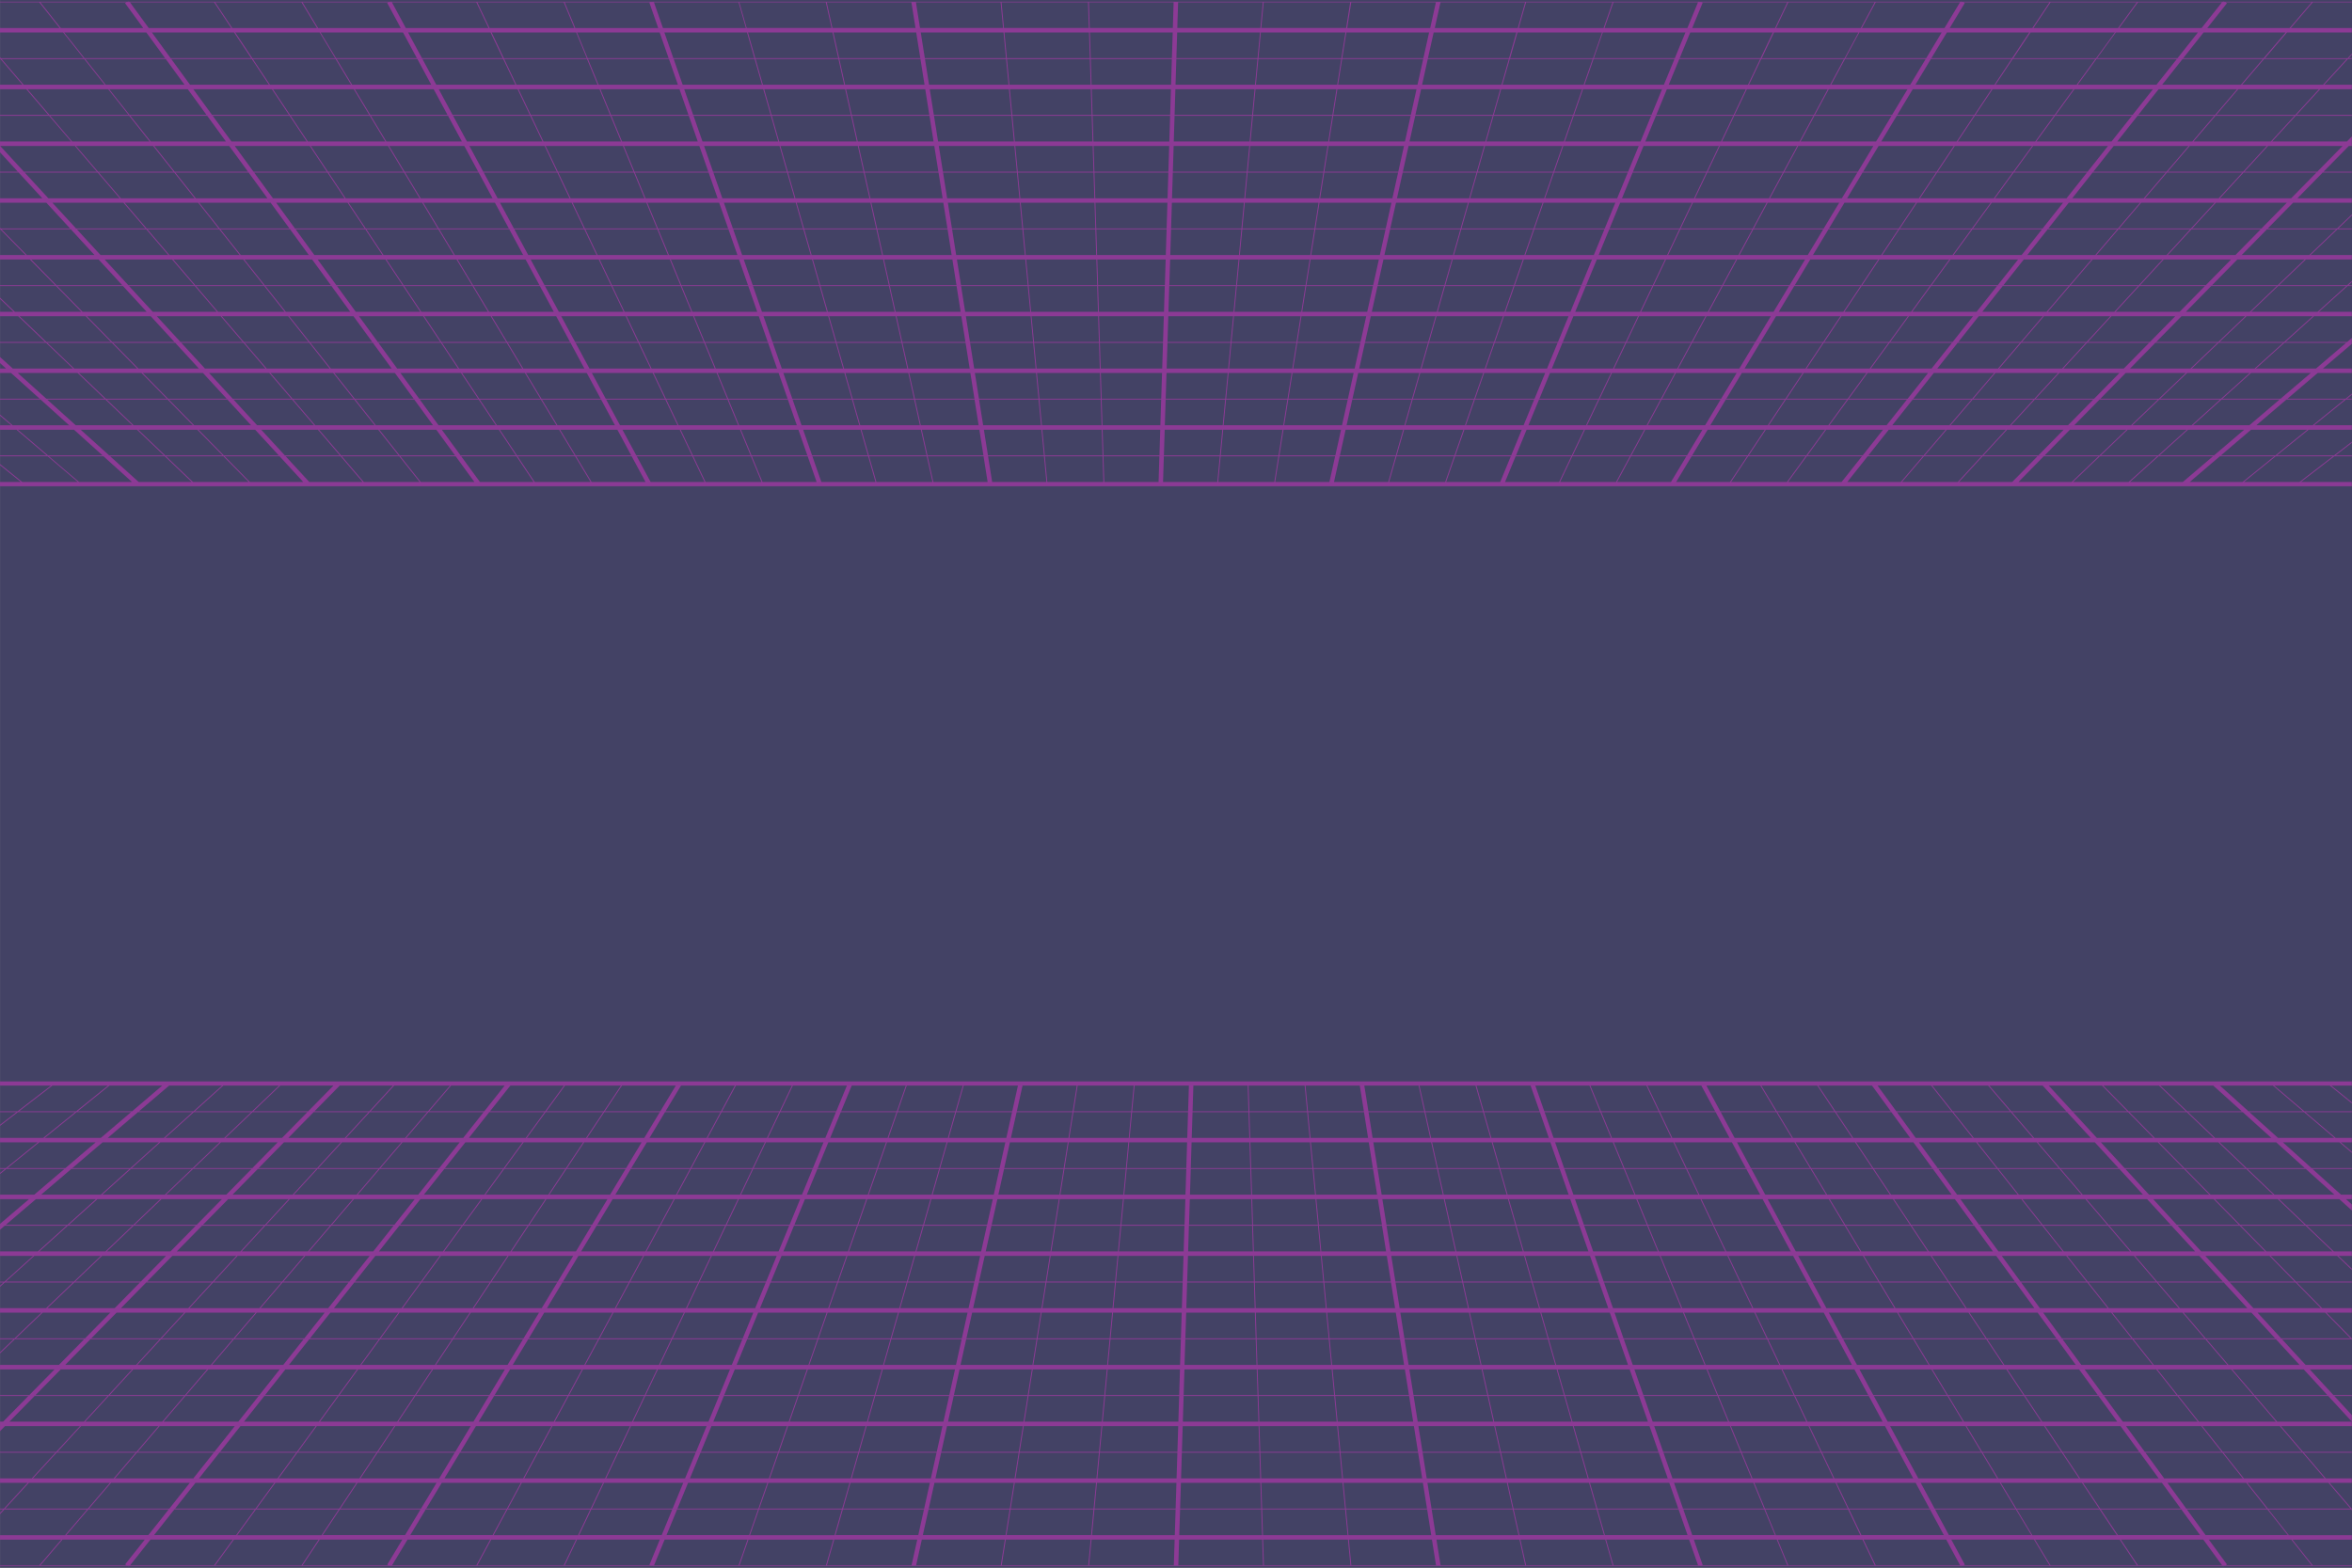 <svg xmlns="http://www.w3.org/2000/svg" xmlns:xlink="http://www.w3.org/1999/xlink" viewBox="0 0 3000 2000"><rect x="0" y="0" width="3000" height="2000" fill="#808080" stroke="none"/><defs><clipPath id="clippath"><rect width="2999.95" height="1999.97" y=".03" style="fill:none"/></clipPath><linearGradient id="linear-gradient" x1="1500.03" x2="1500.03" y1="1998.14" y2="1379.31" gradientUnits="userSpaceOnUse"><stop offset="0" stop-color="#fff"/><stop offset=".14" stop-color="#fbfbfb"/><stop offset=".27" stop-color="#f0f0f0"/><stop offset=".39" stop-color="#ddd"/><stop offset=".51" stop-color="#c3c3c3"/><stop offset=".63" stop-color="#a1a1a1"/><stop offset=".74" stop-color="#787878"/><stop offset=".86" stop-color="#464646"/><stop offset=".97" stop-color="#0f0f0f"/><stop offset="1"/></linearGradient><mask id="mask" width="5355.8" height="620.66" x="-1177.87" y="1379.31" maskUnits="userSpaceOnUse"><rect width="2999.95" height="618.84" x=".06" y="1379.31" style="fill:url(#linear-gradient)"/></mask><linearGradient xlink:href="#linear-gradient" id="linear-gradient-2" x1="10008.69" x2="10008.69" y1="1070.14" y2="451.3" gradientTransform="rotate(-180 5754.34 535.985)"/><mask id="mask-1" width="5355.8" height="620.66" x="-1177.91" y="0" maskUnits="userSpaceOnUse"><rect width="2999.95" height="618.84" x=".02" y="1.84" style="fill:url(#linear-gradient-2)"/></mask></defs><g style="isolation:isolate"><rect id="Background" width="2999.95" height="1999.97" x=".06" style="fill:#14133e;mix-blend-mode:screen"/><g id="Object"><g style="clip-path:url(#clippath)"><g style="mask:url(#mask)"><path d="m4177.93,1995.2l-54.37-36.47v-.21h-.31l-107.67-72.23v-.17h-.26l-107.72-72.26v-.14h-.21l-107.77-72.29v-.11h-.16l-107.2-71.92-.61-.41v-.07h-.11l-107.87-72.36v-.04h-.06l-107.92-72.39h0s-.01,0-.01,0l-215.13-144.32-.8,1.2v-1.68H-220.28v2.85l-1.55-2.4-449.9,289.61-506.14,325.8,1.54,2.4v.58h.37l1.17,1.83,2.84-1.83h330.58l1.27,1.73,2.36-1.73h330.98l1.36,1.6,1.88-1.6H-172.12l1.46,1.43,1.4-1.43H162.56l1.52,1.2.95-1.2h332.3l1.49.9.54-.9h332.95l1.25.51.21-.51h334.27l.21.04v-.04h998.01l.13.37,1.05-.37h333.25l.42.78,1.45-.78h332.49l.81,1.11,1.52-1.11h331.97l1.25,1.36,1.48-1.36h331.54l1.72,1.55,1.39-1.55h331.12l2.2,1.69,1.3-1.69h330.72l2.67,1.8,1.21-1.8h1.59v-1.14h-.82l1.21-1.8Zm-276.91-36.68l-44.7-32.77h104.99l46.78,32.77h-107.08Zm115.22,5.71l46.79,32.78h-109.52l-44.71-32.78h107.44Zm-442.42-5.71l-38.46-32.77h105.17l40.54,32.77h-107.25Zm114.31,5.71l40.54,32.78h-109.69l-38.47-32.78h107.61Zm-441.5-5.71l-32.23-32.77h105.33l34.31,32.77h-107.41Zm113.38,5.71l34.31,32.78h-109.85l-32.23-32.78h107.77Zm-440.57-5.71l-26-32.77h105.48l28.07,32.77h-107.56Zm112.45,5.71l28.07,32.78h-110l-25.99-32.78h107.92Zm-439.62-5.71l-19.76-32.77h105.61l21.84,32.77h-107.69Zm111.49,5.71l21.84,32.78h-110.13l-19.76-32.78h108.05Zm-438.65-5.71l-13.52-32.77h105.71l15.59,32.77h-107.79Zm110.51,5.71l15.6,32.78h-110.23l-13.52-32.78h108.15Zm-1418.96-5.71l11.42-32.77h105.76l-9.34,32.77h-107.84Zm106.21,5.71l-9.34,32.78h-110.28l11.42-32.78h108.2Zm-433.28-5.71l17.66-32.77h105.67l-15.58,32.77h-107.76Zm105.04,5.71l-15.58,32.78h-110.19l17.66-32.78h108.11Zm-432.1-5.71l23.9-32.77h105.57l-21.82,32.77h-107.65Zm103.85,5.71l-21.82,32.78h-110.09l23.9-32.78h108.01Zm-430.9-5.71l30.13-32.77h105.44l-28.05,32.77H-24.51Zm102.63,5.71l-28.05,32.78H-59.89l30.13-32.78h107.88Zm-429.66-5.71l36.37-32.77h105.28l-34.29,32.77h-107.36Zm101.39,5.71l-34.29,32.78h-109.8l36.37-32.78h107.72Zm-428.42-5.71l42.6-32.77h105.11l-40.52,32.77h-107.2Zm100.14,5.71l-40.53,32.78h-109.64l42.61-32.78h107.56Zm-427.16-5.71l48.84-32.77h104.94l-46.76,32.77h-107.02Zm98.88,5.71l-46.76,32.78h-109.46l48.84-32.78h107.38Zm4264.23-512.51h-70.78l-46.79-32.78h68.7l48.87,32.78Zm85.49,110.88h-81.97l-44.7-32.78h79.88l46.79,32.78Zm-44.79-32.78h75.73l48.86,32.78h-77.81l-46.78-32.78Zm148.13,105.18h-86.55l-44.7-32.78h84.48l46.78,32.78Zm-44.79-32.78h80.33l48.86,32.78h-82.4l-46.78-32.78Zm251.46,177.58h-95.74l-44.7-32.78h93.66l46.78,32.78Zm-44.79-32.78h89.51l48.86,32.78h-91.59l-46.79-32.78Zm148.13,105.18h-100.33l-44.7-32.78h98.25l46.78,32.78Zm-44.79-32.78h94.1l48.86,32.78h-96.18l-46.78-32.78Zm148.12,105.18h-104.92l-44.7-32.78h102.84l46.78,32.78Zm-44.79-32.78h98.69l48.86,32.78h-100.77l-46.78-32.78Zm-4412.67-72.4h98.37l-40.52,32.78h-100.45l42.6-32.78Zm-44.47,32.78h-96.53l44.68-32.78h94.45l-42.6,32.78Zm3416.51-183.29l-30.15-32.78h83.91l32.23,32.78h-85.99Zm-7.75,0h-86.04l-28.08-32.78h83.96l30.15,32.78Zm-87.54,0h-89.2l-26-32.78h87.11l28.08,32.78Zm-90.65,0h-86.41l-23.92-32.78h84.33l25.99,32.78Zm-93.47,0h-86.45l-21.84-32.78h84.37l23.92,32.78Zm-87.82,0h-89.32l-19.76-32.78h87.24l21.84,32.78Zm-90.65,0h-86.76l-17.68-32.78h84.68l19.76,32.78Zm-93.25,0h-86.8l-15.6-32.78h84.72l17.68,32.78Zm-88.06,0h-89.42l-13.53-32.78h87.34l15.6,32.78Zm-90.66,0h-87.03l-11.44-32.78h84.95l13.52,32.78Zm-93.08,0h-87.05l-9.37-32.78h84.97l11.45,32.78Zm-88.24,0h-89.49l-7.29-32.78h87.41l9.37,32.78Zm-90.66,0h-87.2l-5.2-32.78h85.12l7.29,32.78Zm-92.98,0h-87.21l-3.12-32.78h85.13l5.21,32.78Zm-88.36,0h-89.52l-1.05-32.78h87.45l3.13,32.78Zm-90.67,0h-87.24l1.03-32.78h85.16l1.05,32.78Zm-92.95,0h-87.24l3.11-32.78h85.16l-1.03,32.78Zm-88.39,0h-89.52l5.19-32.78h87.44l-3.11,32.78Zm-90.67,0h-87.17l7.27-32.78h85.09l-5.19,32.78Zm-93.01,0h-87.16l9.35-32.78h85.08l-7.27,32.78Zm-88.34,0h-89.47l11.43-32.78h87.39l-9.35,32.78Zm-90.68,0h-86.98l13.5-32.78h84.9l-11.43,32.78Zm-93.15,0h-86.95l15.58-32.78h84.88l-13.5,32.78Zm-88.22,0h-89.39l17.66-32.78h87.31l-15.58,32.78Zm-90.69,0h-86.69l19.74-32.78h84.61l-17.66,32.78Zm-93.35,0h-86.66l21.82-32.78h84.58l-19.74,32.78Zm-88.03,0h-89.28l23.9-32.78h87.2l-21.82,32.78Zm-90.69,0h-86.32l25.97-32.78h84.24l-23.9,32.78Zm-93.6,0h-86.28l28.05-32.78h84.2l-25.98,32.78Zm-87.78,0h-89.15l30.13-32.78h87.07l-28.06,32.78Zm-90.7,0h-85.89l32.21-32.78h83.81l-30.13,32.78Zm-93.89,0H60.44l34.29-32.78h83.77l-32.21,32.78Zm-5.61,5.71l-32.21,32.78H20.17l34.29-32.78h86.21Zm8,0h86.25l-30.13,32.78h-88.33l32.21-32.78Zm87.8,0h89.51l-28.05,32.78h-91.59l30.13-32.78Zm91.01,0h86.64l-25.97,32.78h-88.72l28.05-32.78Zm93.92,0h86.69l-23.9,32.78h-88.76l25.97-32.78Zm88.1,0h89.64l-21.82,32.78h-91.72l23.9-32.78Zm91.01,0h87.02l-19.74,32.78h-89.1l21.82-32.78Zm93.68,0h87.05l-17.66,32.78h-89.13l19.74-32.78Zm88.35,0h89.75l-15.58,32.78h-91.83l17.66-32.78Zm91.01,0h87.32l-13.5,32.78h-89.4l15.58-32.78Zm93.48,0h87.35l-11.42,32.78h-89.42l13.5-32.78Zm88.55,0h89.83l-9.35,32.78h-91.91l11.42-32.78Zm91.02,0h87.52l-7.27,32.78h-89.6l9.35-32.78Zm93.36,0h87.53l-5.19,32.78h-89.61l7.27-32.78Zm88.69,0h89.88l-3.11,32.78h-91.96l5.19-32.78Zm91.03,0h87.6l-1.03,32.78h-89.68l3.11-32.78Zm93.31,0h87.6l1.05,32.78h-89.68l1.03-32.78Zm88.75,0h89.89l3.13,32.78h-91.96l-1.05-32.78Zm91.03,0h87.57l5.2,32.78h-89.65l-3.13-32.78Zm93.35,0h87.56l7.28,32.78h-89.64l-5.21-32.78Zm88.73,0h89.86l9.36,32.78h-91.94l-7.28-32.78Zm91.04,0h87.41l11.44,32.78h-89.49l-9.37-32.78Zm93.46,0h87.39l13.52,32.78h-89.47l-11.44-32.78Zm88.63,0h89.78l15.6,32.78h-91.86l-13.52-32.78Zm91.04,0h87.15l17.68,32.78h-89.24l-15.6-32.78Zm93.64,0h87.12l19.76,32.78h-89.2l-17.68-32.78Zm88.46,0h89.68l21.84,32.78h-91.76l-19.76-32.78Zm91.06,0h86.81l23.92,32.78h-88.89l-21.84-32.78Zm93.88,0h86.77l25.99,32.78h-88.85l-23.91-32.78Zm88.22,0h89.55l28.07,32.78h-91.63l-25.99-32.78Zm91.06,0h86.4l30.15,32.78h-88.48l-28.07-32.78Zm94.16,0h86.35l32.23,32.78h-88.43l-30.15-32.78Zm87.96,0h89.41l34.3,32.78h-91.48l-32.23-32.78Zm-5.61-5.71l-32.23-32.78h86.97l34.31,32.78h-89.04Zm-33.35-33.92l-32.23-32.78h84.82l34.31,32.78h-86.89Zm-1.6,0h-83.84l-30.15-32.78h81.76l32.23,32.78Zm-91.59,0h-83.89l-28.07-32.78h81.81l30.15,32.78Zm-85.39,0h-87.04l-25.99-32.78h84.96l28.07,32.78Zm-88.5,0h-84.26l-23.91-32.78h82.18l25.99,32.78Zm-91.32,0h-84.3l-21.84-32.78h82.22l23.91,32.78Zm-85.67,0h-87.17l-19.76-32.78h85.1l21.83,32.78Zm-88.5,0h-84.61l-17.68-32.78h82.53l19.75,32.78Zm-91.09,0h-84.65l-15.6-32.78h82.56l17.68,32.78Zm-85.91,0h-87.27l-13.52-32.78h85.19l15.6,32.78Zm-88.51,0h-84.88l-11.44-32.78h82.8l13.52,32.78Zm-90.93,0h-84.9l-9.36-32.78h82.82l11.44,32.78Zm-86.09,0h-87.34l-7.28-32.78h85.26l9.36,32.78Zm-88.51,0h-85.05l-5.21-32.78h82.97l7.29,32.78Zm-90.83,0h-85.06l-3.13-32.78h82.98l5.2,32.78Zm-86.2,0h-87.38l-1.05-32.78h85.3l3.13,32.78Zm-88.52,0h-85.09l1.03-32.78h83.01l1.05,32.78Zm-90.8,0h-85.09l3.11-32.78h83.01l-1.03,32.78Zm-86.24,0h-87.36l5.19-32.78h85.29l-3.11,32.78Zm-88.52,0h-85.02l7.27-32.78h82.94l-5.19,32.78Zm-90.86,0h-85.01l9.35-32.78h82.93l-7.27,32.78Zm-86.19,0h-87.32l11.42-32.78h85.24l-9.34,32.78Zm-88.53,0h-84.83l13.5-32.78h82.75l-11.42,32.78Zm-91,0h-84.8l15.58-32.78h82.72l-13.5,32.78Zm-86.07,0h-87.24l17.66-32.78h85.16l-15.58,32.78Zm-88.54,0h-84.54l19.74-32.78h82.46l-17.66,32.78Zm-91.2,0h-84.51l21.82-32.78h82.43l-19.74,32.78Zm-85.88,0h-87.12l23.89-32.78h85.05l-21.82,32.78Zm-88.54,0h-84.17l25.97-32.78h82.09l-23.89,32.78Zm-91.45,0h-84.13l28.05-32.78h82.05l-25.97,32.78Zm-85.63,0h-87l30.13-32.78h84.92l-28.05,32.78Zm-88.55,0h-83.74l32.21-32.78h81.66l-30.13,32.78Zm-91.74,0h-83.7l34.29-32.78h81.62l-32.21,32.78Zm-85.35,0H7.43l36.37-32.78h84.76l-34.29,32.78Zm-1.19,1.14l-34.29,32.78H-30.21l36.37-32.78h86.91Zm-124.98,32.78h-85.42l38.45-32.78H4.46l-36.37,32.78Zm84.72,5.71l-34.29,32.78h-91.43l36.37-32.78H52.81Zm-35.48,33.92l-34.29,32.77h-93.58l36.37-32.77H17.33Zm1.65,0h88.36l-32.21,32.77H-15.31l34.29-32.77Zm96.36,0h88.4l-30.13,32.77h-90.48l32.21-32.77Zm89.95,0h91.66l-28.05,32.77h-93.74l30.13-32.77Zm93.16,0h88.79l-25.98,32.77h-90.87l28.05-32.77Zm96.07,0h88.84l-23.9,32.77h-90.92l25.97-32.77Zm90.25,0h91.79l-21.82,32.77h-93.87l23.89-32.77Zm93.16,0h89.17l-19.74,32.77h-91.25l21.82-32.77Zm95.83,0h89.2l-17.66,32.77h-91.29l19.74-32.77Zm90.5,0h91.9l-15.58,32.77h-93.98l17.66-32.77Zm93.16,0h89.47l-13.5,32.77h-91.54l15.58-32.77Zm95.64,0h89.5l-11.42,32.77h-91.57l13.5-32.77Zm90.7,0h91.99l-9.34,32.77h-94.07l11.42-32.77Zm93.17,0h89.67l-7.27,32.77h-91.75l9.34-32.77Zm95.51,0h89.68l-5.19,32.77h-91.76l7.26-32.77Zm90.84,0h92.03l-3.11,32.77h-94.1l5.19-32.77Zm93.18,0h89.76l-1.03,32.77h-91.83l3.11-32.77Zm95.46,0h89.76l1.05,32.77h-91.84l1.03-32.77Zm90.9,0h92.04l3.12,32.77h-94.12l-1.05-32.77Zm93.19,0h89.72l5.21,32.77h-91.8l-3.12-32.77Zm95.5,0h89.71l7.28,32.77h-91.79l-5.21-32.77Zm90.88,0h92.01l9.37,32.77h-94.09l-7.29-32.77Zm93.19,0h89.56l11.44,32.77h-91.64l-9.36-32.77Zm95.61,0h89.54l13.52,32.77h-91.62l-11.44-32.77Zm90.78,0h91.93l15.6,32.77h-94.01l-13.52-32.77Zm93.2,0h89.31l17.68,32.77h-91.39l-15.6-32.77Zm95.8,0h89.27l19.76,32.77h-91.36l-17.67-32.77Zm90.61,0h91.83l21.84,32.77h-93.91l-19.76-32.77Zm93.2,0h88.97l23.91,32.77h-91.04l-21.84-32.77Zm96.03,0h88.92l25.99,32.77h-91l-23.92-32.77Zm90.38,0h91.71l28.07,32.77h-93.79l-25.99-32.77Zm93.21,0h88.56l30.15,32.77h-90.63l-28.07-32.77Zm96.31,0h88.51l32.22,32.77h-90.58l-30.15-32.77Zm90.11,0h91.56l34.31,32.77h-93.64l-32.23-32.77Zm93.21,0h88.09l36.39,32.77h-90.17l-34.31-32.77Zm-1.2-1.14l-34.31-32.78h85.94l36.39,32.78h-88.02Zm-40.28-38.49l-34.31-32.78h83.5l36.39,32.78h-85.58Zm-35.5-33.92l-34.31-32.78h81.35l36.38,32.78h-83.43Zm-40.28-38.48l-34.31-32.77h78.91l36.38,32.77h-80.99Zm-1.65,0h-84.45l-32.23-32.77h82.38l34.31,32.77Zm-86.06,0h-81.4l-30.15-32.77h79.32l32.23,32.77Zm-89.15,0h-81.45l-28.07-32.77h79.37l30.15,32.77Zm-82.95,0h-84.61l-25.99-32.77h82.52l28.07,32.77Zm-86.06,0h-81.82l-23.91-32.77h79.74l25.99,32.77Zm-88.88,0h-81.86l-21.83-32.77h79.78l23.92,32.77Zm-83.23,0h-84.73l-19.76-32.77h82.65l21.84,32.77Zm-86.06,0h-82.17l-17.68-32.77h80.09l19.75,32.77Zm-88.65,0h-82.2l-15.6-32.77h80.13l17.68,32.77Zm-83.47,0h-84.83l-13.52-32.77h82.75l15.6,32.77Zm-86.06,0h-82.44l-11.44-32.77h80.36l13.52,32.77Zm-88.48,0h-82.46l-9.37-32.77h80.38l11.44,32.77Zm-83.65,0h-84.9l-7.28-32.77h82.82l9.36,32.77Zm-86.07,0h-82.61l-5.21-32.77h80.53l7.29,32.77Zm-88.38,0h-82.62l-3.12-32.77h80.54l5.21,32.77Zm-83.76,0h-84.93l-1.05-32.77h82.86l3.13,32.77Zm-86.08,0h-82.65l1.03-32.77h80.58l1.05,32.77Zm-88.36,0h-82.65l3.11-32.77h80.57l-1.03,32.77Zm-83.8,0h-84.92l5.18-32.77h82.85l-3.11,32.77Zm-86.08,0h-82.58l7.27-32.77h80.5l-5.19,32.77Zm-88.42,0h-82.56l9.34-32.77h80.48l-7.26,32.77Zm-83.75,0h-84.88l11.42-32.77h82.8l-9.34,32.77Zm-86.09,0h-82.39l13.5-32.77h80.31l-11.42,32.77Zm-88.56,0h-82.36l15.58-32.77h80.28l-13.5,32.77Zm-83.62,0h-84.8l17.66-32.77h82.72l-15.58,32.77Zm-86.09,0h-82.1l19.74-32.77h80.02l-17.66,32.77Zm-88.76,0h-82.06l21.82-32.77h79.98l-19.74,32.77Zm-83.43,0h-84.69l23.89-32.77h82.61l-21.82,32.77Zm-86.1,0h-81.73l25.97-32.77h79.65l-23.89,32.77Zm-89.01,0h-81.69l28.05-32.77h79.61l-25.97,32.77Zm-83.19,0h-84.55l30.13-32.77h82.47l-28.05,32.77Zm-86.1,0h-81.3l32.21-32.77h79.22l-30.13,32.77Zm-89.3,0h-81.26l34.29-32.77h79.18l-32.21,32.77Zm-82.91,0H50.13l36.37-32.77h82.32l-34.29,32.77Zm-86.1,0H-32.41l38.44-32.77h78.75l-36.37,32.77Zm-6.33,5.71l-36.37,32.78h-83.27l38.44-32.78H42.09Zm-128.43,32.78h-83.22l40.52-32.78H-47.9l-38.44,32.78Zm-1.34,1.14l-38.45,32.78h-85.37l40.53-32.78h83.29Zm49.44,38.48l-36.37,32.78h-87.86l38.44-32.78H-38.24Zm-37.64,33.92l-36.36,32.77h-90.02l38.45-32.77h87.93Zm-42.69,38.48l-36.37,32.78h-92.45l38.45-32.78h90.38Zm1.7,0H-22.93l-34.29,32.78h-96.02l36.37-32.78Zm95.59,0h90.8l-32.21,32.78H-55.57l34.29-32.78Zm98.8,0h90.85l-30.13,32.78H45.31l32.21-32.78Zm92.4,0h94.1l-28.05,32.78h-96.18l30.13-32.78Zm95.6,0h91.23l-25.97,32.78h-93.31l28.05-32.78Zm98.51,0h91.28l-23.9,32.78h-93.36l25.97-32.78Zm92.69,0h94.23l-21.82,32.78h-96.31l23.9-32.78Zm95.6,0h91.61l-19.74,32.78h-93.69l21.82-32.78Zm98.27,0h91.65l-17.66,32.78h-93.72l19.74-32.78Zm92.95,0h94.34l-15.58,32.78h-96.42l17.66-32.78Zm95.6,0h91.9l-13.5,32.78h-93.99l15.58-32.78Zm98.08,0h91.93l-11.42,32.78h-94.02l13.51-32.78Zm93.15,0h94.42l-9.34,32.78h-96.51l11.43-32.78Zm95.61,0h92.11l-7.27,32.78h-94.19l9.35-32.78Zm97.95,0h92.12l-5.19,32.78h-94.2l7.27-32.78Zm93.28,0h94.47l-3.11,32.78h-96.55l5.19-32.78Zm95.62,0h92.2l-1.03,32.78h-94.28l3.11-32.78Zm97.9,0h92.2l1.05,32.78h-94.28l1.03-32.78Zm93.34,0h94.48l3.13,32.78h-96.56l-1.05-32.78Zm95.62,0h92.17l5.21,32.78h-94.24l-3.13-32.78Zm97.94,0h92.15l7.29,32.78h-94.22l-5.21-32.78Zm93.32,0h94.44l9.37,32.78h-96.52l-7.29-32.78Zm95.63,0h92.01l11.44,32.78h-94.09l-9.36-32.78Zm98.05,0h91.99l13.52,32.78h-94.06l-11.45-32.78Zm93.22,0h94.37l15.6,32.78h-96.45l-13.52-32.78Zm95.64,0h91.75l17.68,32.78h-93.83l-15.6-32.78Zm98.23,0h91.71l19.76,32.78h-93.8l-17.68-32.78Zm93.05,0h94.28l21.83,32.78h-96.35l-19.76-32.78Zm95.65,0h91.4l23.92,32.78h-93.48l-21.84-32.78Zm98.47,0h91.36l25.99,32.78h-93.44l-23.92-32.78Zm92.82,0h94.14l28.08,32.78h-96.23l-26-32.78Zm95.65,0h90.99l30.16,32.78h-93.07l-28.08-32.78Zm98.75,0h90.94l32.23,32.78h-93.03l-30.15-32.78Zm92.55,0h94l34.31,32.78h-96.08l-32.23-32.78Zm95.65,0h90.53l36.39,32.78h-92.62l-34.31-32.78Zm99.06,0h90.48l38.47,32.78h-92.56l-36.39-32.78Zm-6.33-5.71l-36.39-32.77h88.04l38.46,32.77h-90.12Zm-37.66-33.91l-36.39-32.78h85.89l38.46,32.78h-87.97Zm-42.72-38.49l-36.39-32.78h83.45l38.46,32.78h-85.53Zm-37.65-33.92l-36.39-32.78h81.3l38.47,32.78h-83.38Zm-42.72-38.48l-36.39-32.77h78.86l38.46,32.77h-80.94Zm-37.65-33.92l-36.39-32.78h76.71l38.47,32.78h-78.79Zm-8.53,0h-78.83l-34.31-32.78h76.76l36.38,32.78Zm-80.48,0h-82.3l-32.23-32.78h80.22l34.31,32.78Zm-83.9,0h-79.25l-30.15-32.78h77.17l32.23,32.78Zm-87,0h-79.3l-28.07-32.78h77.22l30.15,32.78Zm-80.8,0h-82.45l-25.99-32.78h80.37l28.07,32.78Zm-83.9,0h-79.67l-23.92-32.78h77.59l25.99,32.78Zm-86.73,0h-79.71l-21.84-32.78h77.63l23.92,32.78Zm-81.08,0h-82.58l-19.76-32.78h80.5l21.84,32.78Zm-83.91,0h-80.02l-17.68-32.78h77.94l19.75,32.78Zm-86.5,0h-80.05l-15.6-32.78h77.97l17.68,32.78Zm-81.32,0h-82.68l-13.52-32.78h80.6l15.6,32.78Zm-83.91,0h-80.29l-11.45-32.78h78.21l13.52,32.78Zm-86.33,0h-80.31l-9.37-32.78h78.23l11.44,32.78Zm-81.5,0h-82.75l-7.29-32.78h80.67l9.36,32.78Zm-83.92,0h-80.45l-5.21-32.78h78.38l7.29,32.78Zm-86.23,0h-80.46l-3.13-32.78h78.39l5.2,32.78Zm-81.61,0h-82.78l-1.05-32.78h80.7l3.13,32.78Zm-83.93,0h-80.5l1.03-32.78h78.42l1.05,32.78Zm-86.21,0h-80.5l3.11-32.78h78.42l-1.03,32.78Zm-81.65,0h-82.77l5.19-32.78h80.69l-3.11,32.78Zm-83.93,0h-80.43l7.27-32.78h78.35l-5.19,32.78Zm-86.27,0h-80.41l9.35-32.78h78.33l-7.27,32.78Zm-81.6,0h-82.73l11.42-32.78h80.65l-9.35,32.78Zm-83.94,0h-80.24l13.5-32.78h78.16l-11.42,32.78Zm-86.41,0h-80.21l15.58-32.78h78.13l-13.5,32.78Zm-81.47,0h-82.65l17.66-32.78h80.56l-15.58,32.78Zm-83.94,0h-79.95l19.74-32.78h77.87l-17.66,32.78Zm-86.61,0h-79.91l21.82-32.78h77.83l-19.74,32.78Zm-81.29,0h-82.53l23.9-32.78h80.46l-21.82,32.78Zm-83.94,0h-79.58l25.98-32.78h77.5l-23.9,32.78Zm-86.86,0h-79.54l28.05-32.78h77.46l-25.98,32.78Zm-81.04,0h-82.4l30.13-32.78h80.32l-28.05,32.78Zm-83.95,0h-79.15l32.21-32.78h77.07l-30.13,32.78Zm-87.15,0h-79.1l34.29-32.78h77.02l-32.21,32.78Zm-80.76,0h-82.25l36.37-32.78h80.17l-34.29,32.78Zm-83.95,0H7.38l38.45-32.78h76.6l-36.37,32.78Zm-87.47,0h-78.62l40.53-32.78H37.03l-38.45,32.78Zm-1.34,1.14l-38.45,32.77h-80.77l40.52-32.77H-2.76Zm-121.03,32.77h-84.23l42.6-32.77h82.15l-40.52,32.77Zm-7.06,5.71l-40.52,32.78h-86.68l42.6-32.78h84.6Zm-41.93,33.92l-40.53,32.78h-88.82l42.61-32.78h86.75Zm39.96,38.48l-38.45,32.78h-87.81l40.52-32.78h85.73Zm-39.79,33.92l-38.44,32.77h-89.96l40.52-32.77h87.88Zm-45.14,38.48l-38.45,32.78h-92.4l40.53-32.78h90.32Zm-39.79,33.92l-38.44,32.77h-94.55l40.52-32.77h92.47Zm8.8,0h92.53l-36.36,32.77h-94.61l38.45-32.77Zm94.23,0H-58.41l-34.29,32.77h-98.17l36.37-32.77Zm97.75,0H36.19l-32.21,32.77h-95.03l34.29-32.77Zm100.95,0h93l-30.13,32.77H11.98l32.21-32.77Zm94.54,0h96.25l-28.05,32.77h-98.33l30.13-32.77Zm97.75,0h93.39l-25.97,32.77h-95.46l28.05-32.77Zm100.67,0h93.43l-23.9,32.77h-95.51l25.97-32.77Zm94.84,0h96.39l-21.82,32.77h-98.46l23.89-32.77Zm97.76,0h93.76l-19.74,32.77h-95.84l21.82-32.77Zm100.42,0h93.8l-17.66,32.77h-95.87l19.74-32.77Zm95.1,0h96.49l-15.58,32.77h-98.57l17.66-32.77Zm97.75,0h94.06l-13.5,32.77h-96.14l15.58-32.77Zm100.23,0h94.09l-11.42,32.77h-96.17l13.5-32.77Zm95.29,0h96.58l-9.34,32.77h-98.66l11.42-32.77Zm97.76,0h94.26l-7.27,32.77h-96.34l9.34-32.77Zm100.11,0h94.27l-5.19,32.77h-96.35l7.27-32.77Zm95.43,0h96.62l-3.11,32.77h-98.7l5.19-32.77Zm97.77,0h94.35l-1.03,32.77h-96.43l3.11-32.77Zm98.85,38.48h96.79l1.05,32.78h-98.87l1.03-32.78Zm.18-5.71l1.03-32.77h94.35l1.05,32.77h-96.43Zm96.52-32.77h96.63l3.13,32.77h-98.71l-1.05-32.77Zm97.78,0h94.31l5.2,32.77h-96.39l-3.12-32.77Zm100.09,0h94.3l7.28,32.77h-96.38l-5.21-32.77Zm95.47,0h96.6l9.36,32.77h-98.67l-7.29-32.77Zm97.78,0h94.16l11.44,32.77h-96.24l-9.36-32.77Zm100.2,0h94.14l13.52,32.77h-96.21l-11.44-32.77Zm95.37,0h96.52l15.6,32.77h-98.6l-13.52-32.77Zm97.79,0h93.9l17.68,32.77h-95.99l-15.59-32.77Zm100.38,0h93.87l19.76,32.77h-95.95l-17.68-32.77Zm95.2,0h96.42l21.84,32.77h-98.51l-19.75-32.77Zm97.79,0h93.56l23.91,32.77h-95.64l-21.84-32.77Zm100.62,0h93.52l25.99,32.77h-95.59l-23.92-32.77Zm94.97,0h96.3l28.07,32.77h-98.37l-25.99-32.77Zm97.8,0h93.15l30.15,32.77h-95.23l-28.07-32.77Zm100.9,0h93.1l32.23,32.77h-95.17l-30.15-32.77Zm94.7,0h96.15l34.31,32.77h-98.22l-32.23-32.77Zm97.8,0h92.69l36.39,32.77h-94.76l-34.31-32.77Zm101.21,0h92.64l38.46,32.77h-94.71l-36.39-32.77Zm94.4,0h95.98l40.55,32.77h-98.07l-38.46-32.77Zm-1.34-1.14l-38.47-32.78h93.84l40.55,32.78h-95.92Zm-45.16-38.49l-38.47-32.77h91.4l40.54,32.77h-93.47Zm-39.81-33.91l-38.46-32.78h89.24l40.54,32.78h-91.32Zm-45.16-38.49l-38.47-32.78h86.8l40.55,32.78h-88.88Zm-39.81-33.92l-38.46-32.78h84.65l40.54,32.78h-86.73Zm-45.17-38.48l-38.46-32.77h82.21l40.54,32.77h-84.29Zm-39.8-33.92l-38.47-32.78h80.06l40.55,32.78h-82.14Zm-45.16-38.49l-38.47-32.78h77.62l40.55,32.78h-79.7Zm-1.76,0h-76.34l-36.39-32.78h74.27l38.47,32.78Zm-84.87,0h-76.4l-34.31-32.78h74.32l36.39,32.78Zm-78.05,0h-79.86l-32.23-32.78h77.78l34.31,32.78Zm-81.46,0h-76.81l-30.15-32.78h74.73l32.23,32.78Zm-84.56,0h-76.85l-28.08-32.78h74.78l30.15,32.78Zm-78.36,0h-80.01l-26-32.78h77.93l28.07,32.78Zm-81.46,0h-77.23l-23.92-32.78h75.15l26,32.78Zm-84.29,0h-77.27l-21.84-32.78h75.19l23.92,32.78Zm-78.64,0h-80.14l-19.76-32.78h78.06l21.84,32.78Zm-81.47,0h-77.58l-17.68-32.78h75.5l19.76,32.78Zm-84.06,0h-77.61l-15.6-32.78h75.53l17.68,32.78Zm-78.88,0h-80.24l-13.52-32.78h78.16l15.6,32.78Zm-81.47,0h-77.85l-11.44-32.78h75.77l13.52,32.78Zm-83.89,0h-77.87l-9.37-32.78h75.79l11.44,32.78Zm-79.06,0h-80.31l-7.28-32.78h78.23l9.37,32.78Zm-81.48,0h-78.01l-5.21-32.78h75.93l7.29,32.78Zm-83.79,0h-78.03l-3.12-32.78h75.94l5.21,32.78Zm-79.17,0h-80.34l-1.05-32.78h78.27l3.13,32.78Zm-81.49,0h-78.06l1.03-32.78h75.98l1.05,32.78Zm-83.77,0h-78.06l3.11-32.78h75.98l-1.03,32.78Zm-79.21,0h-80.33l5.19-32.78h78.26l-3.11,32.78Zm-81.49,0h-77.99l7.27-32.78h75.91l-5.19,32.78Zm-83.83,0h-77.97l9.35-32.78h75.89l-7.26,32.78Zm-79.16,0h-80.29l11.42-32.78h78.21l-9.35,32.78Zm-81.5,0h-77.8l13.5-32.78h75.72l-11.43,32.78Zm-83.97,0h-77.77l15.58-32.78h75.69l-13.5,32.78Zm-79.04,0h-80.2l17.66-32.78h78.13l-15.58,32.78Zm-81.5,0h-77.51l19.74-32.78h75.43l-17.66,32.78Zm-84.17,0h-77.47l21.82-32.78h75.39l-19.74,32.78Zm-78.84,0h-80.09l23.9-32.78h78.01l-21.82,32.78Zm-81.5,0h-77.14l25.98-32.78h75.06l-23.9,32.78Zm-84.42,0h-77.1l28.05-32.78h75.02l-25.98,32.78Zm-78.6,0h-79.96l30.13-32.78h77.88l-28.05,32.78Zm-81.51,0h-76.71l32.21-32.78h74.63l-30.13,32.78Zm-84.71,0h-76.66l34.29-32.78h74.58l-32.21,32.78Zm-78.31,0h-79.81l36.37-32.78h77.73l-34.29,32.78Zm-81.51,0H52.52l38.45-32.78h74.16l-36.37,32.78Zm-85.03,0H-32.46l40.53-32.78h74.1l-38.45,32.78Zm-78,0h-79.64l42.6-32.78H6.26l-40.53,32.78Zm-7.05,5.71l-40.53,32.78h-82.08l42.6-32.78H-41.33Zm-124.48,32.78h-78.16l44.68-32.78h76.09l-42.6,32.78Zm-1.48,1.14l-42.6,32.77h-80.32l44.68-32.77h78.24Zm-50.02,38.48l-42.6,32.78h-82.76l44.68-32.78h80.68Zm-44.09,33.92l-42.6,32.78h-84.91l44.69-32.78h82.83Zm41.04,38.48l-40.52,32.78h-91.27l42.6-32.78h89.19Zm-41.94,33.92l-40.52,32.77h-93.42l42.6-32.77h91.34Zm-47.58,38.48l-40.53,32.78h-95.86l42.61-32.78h93.78Zm-41.94,33.92l-40.52,32.77h-98.01l42.6-32.77h95.93Zm-45.77,38.48h94.91l-38.44,32.78h-96.99l40.52-32.78Zm103.71,0h94.97l-36.37,32.78h-97.05l38.45-32.78Zm96.67,0h98.54l-34.29,32.78h-100.62l36.37-32.78Zm100.19,0H-1.63l-32.21,32.78h-97.47l34.29-32.78Zm103.39,0h95.44l-30.13,32.78H-25.84l32.21-32.78Zm96.99,0h98.69l-28.05,32.78h-100.77l30.13-32.78Zm100.19,0h95.82l-25.97,32.78h-97.9l28.05-32.78Zm103.1,0h95.87l-23.9,32.78h-97.94l25.97-32.78Zm97.28,0h98.82l-21.82,32.78h-100.9l23.89-32.78Zm100.19,0h96.2l-19.74,32.78h-98.28l21.82-32.78Zm102.86,0h96.24l-17.66,32.78h-98.32l19.74-32.78Zm97.54,0h98.93l-15.58,32.78h-101.01l17.66-32.78Zm100.2,0h96.5l-13.51,32.78h-98.58l15.58-32.78Zm102.67,0h96.53l-11.42,32.78h-98.61l13.5-32.78Zm97.74,0h99.02l-9.34,32.78h-101.1l11.42-32.78Zm100.21,0h96.7l-7.27,32.78h-98.78l9.34-32.78Zm102.55,0h96.71l-5.19,32.78h-98.79l7.26-32.78Zm97.87,0h99.06l-3.11,32.78h-101.14l5.19-32.78Zm100.21,0h96.79l-1.03,32.78h-98.87l3.11-32.78Zm101.43,33.92h98.94l1.05,32.77h-101.02l1.03-32.77Zm100.08,0h101.22l3.13,32.77h-103.3l-1.05-32.77Zm-.04-1.14l-1.05-32.78h99.07l3.13,32.78h-101.15Zm99.17-32.78h96.76l5.21,32.78h-98.83l-3.13-32.78Zm102.53,0h96.74l7.29,32.78h-98.82l-5.21-32.78Zm97.91,0h99.04l9.37,32.78h-101.12l-7.29-32.78Zm100.22,0h96.6l11.44,32.78h-98.68l-9.36-32.78Zm102.64,0h96.58l13.52,32.78h-98.66l-11.44-32.78Zm97.81,0h98.97l15.6,32.78h-101.04l-13.52-32.78Zm100.23,0h96.34l17.68,32.78h-98.42l-15.6-32.78Zm102.83,0h96.31l19.76,32.78h-98.39l-17.68-32.78Zm97.64,0h98.87l21.84,32.78h-100.95l-19.76-32.78Zm100.24,0h96l23.92,32.78h-98.08l-21.83-32.78Zm103.06,0h95.96l25.99,32.78h-98.03l-23.92-32.78Zm97.41,0h98.74l28.07,32.78h-100.82l-25.99-32.78Zm100.24,0h95.59l30.15,32.78h-97.66l-28.07-32.78Zm103.34,0h95.54l32.23,32.78h-97.62l-30.15-32.78Zm97.14,0h98.59l34.31,32.78h-100.67l-32.23-32.78Zm100.24,0h95.13l36.39,32.78h-97.21l-34.31-32.78Zm103.65,0h95.07l38.47,32.78h-97.15l-36.39-32.78Zm96.84,0h98.43l40.54,32.78h-100.5l-38.46-32.78Zm100.24,0h94.63l42.62,32.78h-96.71l-40.54-32.78Zm-7.06-5.71l-40.55-32.77h92.19l42.62,32.77h-94.27Zm-41.96-33.92l-40.55-32.78h90.03l42.63,32.78h-92.12Zm-47.6-38.49l-40.54-32.77h87.6l42.62,32.77h-89.67Zm-41.96-33.91l-40.54-32.78h85.45l42.62,32.78h-87.52Zm-47.6-38.49l-40.55-32.78h83l42.63,32.78h-85.08Zm-41.96-33.92l-40.54-32.78h80.85l42.62,32.78h-82.93Zm-47.61-38.48l-40.54-32.77h78.41l42.62,32.77h-80.49Zm-41.96-33.92l-40.54-32.78h76.26l42.62,32.78h-78.34Zm-47.61-38.49l-40.55-32.78h73.82l42.62,32.78h-75.9Zm-41.96-33.92l-40.54-32.78h71.67l42.62,32.78h-73.75Zm-1.82,0h-77.54l-38.47-32.78h75.47l40.54,32.78Zm-79.31,0h-74.19l-36.39-32.78h72.12l38.46,32.78Zm-82.72,0h-74.25l-34.31-32.78h72.17l36.38,32.78Zm-75.9,0h-77.71l-32.23-32.78h75.63l34.31,32.78Zm-79.31,0h-74.66l-30.15-32.78h72.58l32.23,32.78Zm-82.41,0h-74.71l-28.07-32.78h72.63l30.15,32.78Zm-76.21,0h-77.85l-25.99-32.78h75.77l28.07,32.78Zm-79.31,0h-75.08l-23.92-32.78h73l25.99,32.78Zm-82.14,0h-75.12l-21.83-32.78h73.04l23.91,32.78Zm-76.49,0h-77.99l-19.76-32.78h75.9l21.84,32.78Zm-79.32,0h-75.43l-17.68-32.78h73.35l19.76,32.78Zm-81.91,0h-75.46l-15.6-32.78h73.38l17.68,32.78Zm-76.73,0h-78.08l-13.52-32.78h76.01l15.6,32.78Zm-79.32,0h-75.7l-11.44-32.78h73.62l13.52,32.78Zm-81.74,0h-75.72l-9.36-32.78h73.64l11.45,32.78Zm-76.91,0h-78.16l-7.28-32.78h76.08l9.36,32.78Zm-79.32,0h-75.86l-5.21-32.78h73.78l7.29,32.78Zm-81.64,0h-75.88l-3.13-32.78h73.8l5.21,32.78Zm-77.02,0h-78.19l-1.05-32.78h76.11l3.13,32.78Zm-79.33,0h-75.91l1.03-32.78h73.83l1.05,32.78Zm-81.62,0h-75.91l3.11-32.78h73.83l-1.03,32.78Zm-77.06,0h-78.18l5.19-32.78h76.1l-3.11,32.78Zm-79.34,0h-75.84l7.27-32.78h73.76l-5.19,32.78Zm-81.68,0h-75.82l9.34-32.78h73.74l-7.27,32.78Zm-77.01,0h-78.14l11.42-32.78h76.06l-9.34,32.78Zm-79.35,0h-75.65l13.5-32.78h73.56l-11.42,32.78Zm-81.82,0h-75.62l15.58-32.78h73.54l-13.5,32.78Zm-76.88,0h-78.05l17.66-32.78h75.97l-15.58,32.78Zm-79.35,0h-75.36l19.74-32.78h73.28l-17.66,32.78Zm-82.02,0h-75.32l21.82-32.78h73.24l-19.74,32.78Zm-76.69,0h-77.94l23.9-32.78h75.86l-21.82,32.78Zm-79.35,0h-74.99l25.97-32.78h72.91l-23.89,32.78Zm-82.27,0h-74.95l28.05-32.78h72.86l-25.97,32.78Zm-76.45,0h-77.81l30.13-32.78h75.73l-28.05,32.78Zm-79.36,0h-74.56l32.21-32.78h72.48l-30.13,32.78Zm-82.56,0h-74.51l34.29-32.78h72.43l-32.21,32.78Zm-76.16,0h-77.66l36.37-32.78h75.58l-34.29,32.78Zm-79.36,0h-74.09l38.44-32.78h72.01l-36.37,32.78Zm-82.88,0H9.48l40.52-32.78h71.95l-38.45,32.78Zm-75.84,0h-77.49l42.6-32.78H48.19l-40.52,32.78Zm-79.36,0h-73.58l44.68-32.78H-29.1l-42.6,32.78Zm-1.48,1.14l-42.61,32.78h-75.72l44.68-32.78h73.65Zm-127.98,32.78h-75.67l46.76-32.78h73.59l-44.68,32.78Zm-7.78,5.71l-44.68,32.78h-78.11l46.76-32.78h76.03Zm-46.24,33.92l-44.68,32.77h-80.26l46.76-32.77h78.18Zm-52.46,38.48l-44.68,32.78h-82.7l46.76-32.78h80.62Zm-46.23,33.92l-44.68,32.78h-84.85l46.76-32.78h82.77Zm42.46,38.48l-42.6,32.78h-87.35l44.68-32.78h85.27Zm-44.09,33.92l-42.6,32.77h-89.5l44.68-32.77h87.42Zm-50.02,38.48l-42.6,32.78h-91.94l44.68-32.78h89.86Zm-44.09,33.92l-42.6,32.77h-94.09l44.68-32.77h92.01Zm-146.35,32.77h-94.03l46.76-32.77h91.96l-44.68,32.77Zm-7.78,5.71l-44.68,32.78h-96.48l46.76-32.78h94.4Zm-46.24,33.92l-44.68,32.77h-98.63l46.76-32.77h96.55Zm9.65,0h96.6l-42.6,32.77h-98.69l44.68-32.77Zm98.48,0h100.53l-40.52,32.77h-102.6l42.6-32.77Zm102.34,0h97.06l-38.44,32.77h-99.14l40.52-32.77Zm105.86,0h97.12l-36.37,32.77h-99.2l38.44-32.77Zm98.82,0h100.69l-34.29,32.77h-102.77l36.37-32.77Zm102.34,0H-34.96l-32.21,32.77h-99.62l34.29-32.77Zm105.54,0h97.59l-30.13,32.77H-59.17l32.21-32.77Zm99.14,0h100.84l-28.05,32.77H42.05l30.13-32.77Zm102.34,0h97.97l-25.97,32.77h-100.05l28.05-32.77Zm105.26,0h98.02l-23.9,32.77h-100.1l25.97-32.77Zm99.43,0h100.98l-21.81,32.77h-103.05l23.89-32.77Zm102.35,0h98.35l-19.74,32.77h-100.43l21.82-32.77Zm105.01,0h98.39l-17.66,32.77h-100.46l19.74-32.77Zm99.69,0h101.08l-15.58,32.77h-103.17l17.66-32.77Zm102.35,0h98.65l-13.5,32.77h-100.73l15.58-32.77Zm104.82,0h98.68l-11.43,32.77h-100.75l13.5-32.77Zm99.89,0h101.17l-9.35,32.77h-103.25l11.43-32.77Zm102.35,0h98.85l-7.27,32.77h-100.93l9.34-32.77Zm104.7,0h98.86l-5.19,32.77h-100.94l7.27-32.77Zm100.02,0h101.21l-3.11,32.77h-103.29l5.19-32.77Zm102.36,0h98.94l-1.03,32.77h-101.02l3.11-32.77Zm103.44,38.48h101.38l1.05,32.78h-103.46l1.03-32.78Zm102.52,0h103.66l3.13,32.78h-105.74l-1.05-32.78Zm104.81,0h101.34l5.21,32.78h-103.43l-3.13-32.78Zm-.55-5.71l-3.12-32.77h98.9l5.21,32.77h-100.99Zm101.56-32.77h98.89l7.29,32.77h-100.97l-5.21-32.77Zm100.06,0h101.18l9.37,32.77h-103.27l-7.29-32.77Zm102.37,0h98.75l11.44,32.77h-100.83l-9.37-32.77Zm104.79,0h98.73l13.52,32.77h-100.81l-11.44-32.77Zm99.96,0h101.12l15.6,32.77h-103.2l-13.52-32.77Zm102.38,0h98.49l17.68,32.77h-100.57l-15.6-32.77Zm104.98,0h98.46l19.76,32.77h-100.54l-17.68-32.77Zm99.79,0h101.02l21.84,32.77h-103.1l-19.76-32.77Zm102.39,0h98.15l23.92,32.77h-100.23l-21.84-32.77Zm105.21,0h98.11l25.99,32.77h-100.19l-23.91-32.77Zm99.56,0h100.89l28.07,32.77h-102.97l-25.99-32.77Zm102.39,0h97.74l30.14,32.77h-99.81l-28.07-32.77Zm105.49,0h97.69l32.23,32.77h-99.77l-30.15-32.77Zm99.29,0h100.74l34.3,32.77h-102.81l-32.23-32.77Zm102.39,0h97.28l36.38,32.77h-99.35l-34.31-32.77Zm105.8,0h97.23l38.47,32.77h-99.31l-36.39-32.77Zm98.98,0h100.58l40.54,32.77h-102.66l-38.47-32.77Zm102.4,0h96.78l42.62,32.77h-98.86l-40.54-32.77Zm106.14,0h96.72l44.7,32.77h-98.8l-42.62-32.77Zm-1.49-1.14l-42.62-32.78h94.57l44.7,32.78h-96.65Zm-50.04-38.49l-42.62-32.77h92.13l44.7,32.77h-94.21Zm-44.11-33.92l-42.62-32.78h89.98l44.7,32.78h-92.05Zm-50.04-38.49l-42.62-32.77h87.54l44.7,32.77h-89.62Zm-44.11-33.91l-42.62-32.78h85.38l44.7,32.78h-87.46Zm-50.05-38.49l-42.62-32.78h82.94l44.7,32.78h-85.02Zm-44.11-33.92l-42.62-32.78h80.79l44.7,32.78h-82.87Zm-50.04-38.48l-42.62-32.77h78.35l44.7,32.77h-80.43Zm-44.11-33.92l-42.62-32.78h76.2l44.7,32.78h-78.28Zm-50.04-38.49l-42.63-32.78h73.76l44.7,32.78h-75.84Zm-44.11-33.92l-42.62-32.78h71.61l44.7,32.78h-73.69Zm-50.04-38.48l-42.63-32.78h69.17l44.71,32.78h-71.25Zm-9.37,0h-71.3l-40.55-32.78h69.22l42.63,32.78Zm-73.12,0h-75.11l-38.47-32.78h73.03l40.55,32.78Zm-76.87,0h-71.75l-36.39-32.78h69.67l38.47,32.78Zm-80.28,0h-71.81l-34.31-32.78h69.73l36.39,32.78Zm-73.46,0h-75.27l-32.23-32.78h73.19l34.31,32.78Zm-76.87,0h-72.22l-30.16-32.78h70.14l32.23,32.78Zm-79.97,0h-72.26l-28.08-32.78h70.19l30.15,32.78Zm-73.77,0h-75.42l-26-32.78h73.34l28.08,32.78Zm-76.87,0h-72.64l-23.92-32.78h70.56l26,32.78Zm-79.7,0h-72.68l-21.84-32.78h70.59l23.92,32.78Zm-74.04,0h-75.55l-19.76-32.78h73.47l21.84,32.78Zm-76.88,0h-72.98l-17.68-32.78h70.91l19.76,32.78Zm-79.47,0h-73.02l-15.6-32.78h70.94l17.68,32.78Zm-74.29,0h-75.65l-13.52-32.78h73.57l15.6,32.78Zm-76.88,0h-73.26l-11.44-32.78h71.18l13.52,32.78Zm-79.3,0h-73.28l-9.36-32.78h71.19l11.45,32.78Zm-74.47,0h-75.71l-7.29-32.78h73.63l9.36,32.78Zm-76.88,0h-73.42l-5.21-32.78h71.34l7.29,32.78Zm-79.2,0h-73.43l-3.13-32.78h71.35l5.21,32.78Zm-74.58,0h-75.75l-1.05-32.78h73.67l3.13,32.78Zm-76.9,0h-73.46l1.03-32.78h71.39l1.05,32.78Zm-79.17,0h-73.47l3.11-32.78h71.39l-1.03,32.78Zm-74.62,0h-75.74l5.18-32.78h73.67l-3.11,32.78Zm-76.9,0h-73.39l7.27-32.78h71.32l-5.19,32.78Zm-79.24,0h-73.38l9.34-32.78h71.3l-7.27,32.78Zm-74.57,0h-75.7l11.42-32.78h73.62l-9.35,32.78Zm-76.91,0h-73.2l13.5-32.78h71.12l-11.42,32.78Zm-79.38,0h-73.18l15.58-32.78h71.1l-13.5,32.78Zm-74.44,0h-75.61l17.66-32.78h73.53l-15.58,32.78Zm-76.91,0h-72.92l19.74-32.78h70.84l-17.66,32.78Zm-79.57,0h-72.88l21.82-32.78h70.8l-19.74,32.78Zm-74.25,0h-75.5l23.9-32.78h73.42l-21.82,32.78Zm-76.92,0h-72.54l25.98-32.78h70.47l-23.9,32.78Zm-79.83,0h-72.5l28.06-32.78h70.42l-25.98,32.78Zm-74,0h-75.37l30.14-32.78h73.29l-28.06,32.78Zm-76.92,0h-72.11l32.21-32.78h70.04l-30.13,32.78Zm-80.12,0h-72.07l34.29-32.78h69.99l-32.21,32.78Zm-73.72,0h-75.21l36.37-32.78h73.14l-34.29,32.78Zm-76.92,0h-71.65l38.45-32.78h69.57l-36.37,32.78Zm-80.44,0H57.06l40.53-32.78h69.51l-38.45,32.78Zm-73.4,0H-19.81l42.61-32.78h72.97l-40.53,32.78Zm-76.92,0h-71.13l44.69-32.78H20.93l-42.61,32.78Zm-80.79,0h-71.07l46.77-32.78H-57.78l-44.69,32.78Zm-7.78,5.7l-44.68,32.78h-73.52l46.76-32.78h71.44Zm-120.18,32.78h-77.32l48.84-32.78h75.24l-46.76,32.78Zm-1.63,1.14l-46.76,32.78h-79.47l48.84-32.78h77.39Zm-54.9,38.49l-46.76,32.78h-81.91l48.84-32.78h79.83Zm-48.4,33.92l-46.76,32.77h-84.06l48.84-32.77h81.98Zm-54.9,38.48l-46.76,32.78h-86.5l48.84-32.78h84.42Zm-48.39,33.92l-46.76,32.78h-88.65l48.84-32.78h86.57Zm32.3,38.48l-44.68,32.78h-87.29l46.76-32.78h85.21Zm-46.24,33.92l-44.68,32.77h-89.44l46.76-32.77h87.36Zm-52.46,38.48l-44.68,32.78h-91.89l46.76-32.78h89.81Zm-138.56,32.78h-95.68l48.84-32.78h93.6l-46.76,32.78Zm-1.63,1.14l-46.76,32.77h-97.83l48.84-32.77h95.76Zm-54.9,38.48l-46.76,32.78h-100.27l48.84-32.78h98.19Zm-48.39,33.92l-46.76,32.77h-102.43l48.84-32.77h100.34Zm-54.9,38.48l-46.76,32.78h-104.86l48.84-32.78h102.79Zm1.99,0h98.99l-44.68,32.78h-101.07l46.76-32.78Zm108.64,0h99.05l-42.6,32.78h-101.13l44.68-32.78Zm100.92,0h102.96l-40.52,32.78h-105.04l42.6-32.78Zm104.78,0h99.5l-38.44,32.78h-101.58l40.52-32.78Zm108.3,0h99.56l-36.37,32.78h-101.64l38.44-32.78Zm101.26,0h103.13l-34.29,32.78h-105.21l36.37-32.78Zm104.78,0h99.98l-32.21,32.78h-102.06l34.29-32.78Zm107.99,0H35.25l-30.13,32.78h-102.11l32.21-32.78Zm101.58,0h103.29l-28.05,32.78H6.67l30.13-32.78Zm104.79,0h100.41l-25.97,32.78h-102.49l28.05-32.78Zm107.7,0h100.46l-23.89,32.78h-102.54l25.97-32.78Zm101.87,0h103.42l-21.82,32.78h-105.49l23.89-32.78Zm104.79,0h100.79l-19.74,32.78h-102.87l21.82-32.78Zm107.45,0h100.83l-17.66,32.78h-102.91l19.74-32.78Zm102.13,0h103.52l-15.58,32.78h-105.6l17.66-32.78Zm104.79,0h101.09l-13.5,32.78h-103.17l15.58-32.78Zm107.26,0h101.12l-11.42,32.78h-103.2l13.5-32.78Zm102.33,0h103.61l-9.35,32.78h-105.69l11.42-32.78Zm104.8,0h101.3l-7.27,32.78h-103.37l9.34-32.78Zm107.14,0h101.31l-5.19,32.78h-103.38l7.26-32.78Zm102.46,0h103.65l-3.11,32.78h-105.73l5.19-32.78Zm104.8,0h101.38l-1.03,32.78h-103.46l3.11-32.78Zm100.32,33.92l-1.03,32.77h-105.61l3.11-32.77h103.53Zm5.71,0h103.53l1.05,32.77h-105.61l1.03-32.77Zm104.67,0h105.82l3.13,32.77h-107.89l-1.05-32.77Zm106.96,0h103.5l5.21,32.77h-105.58l-3.12-32.77Zm109.27,0h103.48l7.29,32.77h-105.56l-5.21-32.77Zm-.18-1.14l-5.21-32.78h101.33l7.29,32.78h-103.41Zm97.29-32.78h103.63l9.36,32.78h-105.71l-7.29-32.78Zm104.82,0h101.19l11.44,32.78h-103.27l-9.36-32.78Zm107.23,0h101.17l13.52,32.78h-103.25l-11.44-32.78Zm102.41,0h103.56l15.6,32.78h-105.64l-13.52-32.78Zm104.82,0h100.93l17.67,32.78h-103.01l-15.6-32.78Zm107.42,0h100.9l19.76,32.78h-102.98l-17.68-32.78Zm102.23,0h103.46l21.84,32.78h-105.54l-19.76-32.78Zm104.83,0h100.59l23.91,32.78h-102.67l-21.83-32.78Zm107.65,0h100.55l25.99,32.78h-102.63l-23.91-32.78Zm102,0h103.33l28.07,32.78h-105.41l-26-32.78Zm104.83,0h100.17l30.15,32.78h-102.26l-28.07-32.78Zm107.93,0h100.13l32.23,32.78h-102.21l-30.15-32.78Zm101.73,0h103.18l34.31,32.78h-105.26l-32.23-32.78Zm104.83,0h99.72l36.39,32.78h-101.8l-34.31-32.78Zm108.25,0h99.67l38.46,32.78h-101.75l-36.38-32.78Zm101.43,0h103.02l40.54,32.78h-105.1l-38.46-32.78Zm104.83,0h99.22l42.62,32.78h-101.29l-40.55-32.78Zm108.58,0h99.16l44.7,32.78h-101.24l-42.62-32.78Zm93.31-5.71l-44.7-32.77h100.4l46.78,32.77h-102.48Zm-98.75-72.4l-44.7-32.77h95.81l46.78,32.77h-97.89Zm-98.74-72.4l-44.7-32.77h91.22l46.78,32.77h-93.3Zm-46.26-33.91l-44.7-32.78h89.07l46.78,32.78h-91.15Zm-52.48-38.49l-44.71-32.78h86.63l46.79,32.78h-88.71Zm-98.75-72.4l-44.7-32.77h82.04l46.78,32.77h-84.12Zm-98.74-72.4l-44.71-32.78h77.45l46.78,32.78h-79.53Zm-46.26-33.92l-44.7-32.78h75.29l46.78,32.78h-77.37Zm32.58-32.78h71.13l48.86,32.78h-73.22l-46.78-32.78Zm-10.13-5.7h-74.93l-44.71-32.78h72.86l46.79,32.78Zm-121.2-33.93l-44.7-32.77h70.71l46.78,32.77h-72.78Zm-1.93,0h-69.1l-42.62-32.77h67.01l44.7,32.77Zm-78.46,0h-69.15l-40.54-32.77h67.08l42.62,32.77Zm-70.97,0h-72.96l-38.46-32.77h70.88l40.54,32.77Zm-74.71,0h-69.6l-36.39-32.77h67.53l38.47,32.77Zm-78.13,0h-69.66l-34.31-32.77h67.58l36.39,32.77Zm-71.31,0h-73.12l-32.23-32.77h71.04l34.31,32.77Zm-74.72,0h-70.07l-30.15-32.77h67.99l32.23,32.77Zm-77.82,0h-70.11l-28.07-32.77h68.03l30.15,32.77Zm-71.61,0h-73.27l-25.99-32.77h71.18l28.08,32.77Zm-74.72,0h-70.48l-23.92-32.77h68.41l25.99,32.77Zm-77.55,0h-70.53l-21.83-32.77h68.45l23.92,32.77Zm-71.9,0h-73.39l-19.76-32.77h71.32l21.84,32.77Zm-74.73,0h-70.83l-17.68-32.77h68.76l19.75,32.77Zm-77.31,0h-70.87l-15.6-32.77h68.79l17.68,32.77Zm-72.13,0h-73.5l-13.52-32.77h71.42l15.6,32.77Zm-74.73,0h-71.11l-11.44-32.77h69.03l13.52,32.77Zm-77.15,0h-71.12l-9.37-32.77h69.05l11.44,32.77Zm-72.31,0h-73.56l-7.29-32.77h71.48l9.36,32.77Zm-74.73,0h-71.27l-5.21-32.77h69.19l7.29,32.77Zm-77.05,0h-71.28l-3.13-32.77h69.2l5.21,32.77Zm-72.42,0h-73.6l-1.05-32.77h71.52l3.13,32.77Zm-74.75,0h-71.32l1.03-32.77h69.24l1.05,32.77Zm-77.03,0h-71.32l3.11-32.77h69.24l-1.03,32.77Zm-72.46,0h-73.59l5.19-32.77h71.51l-3.11,32.77Zm-74.75,0h-71.24l7.27-32.77h69.16l-5.19,32.77Zm-77.09,0h-71.23l9.35-32.77h69.15l-7.26,32.77Zm-72.42,0h-73.55l11.42-32.77h71.47l-9.35,32.77Zm-74.76,0h-71.05l13.5-32.77h68.97l-11.42,32.77Zm-77.22,0h-71.03l15.58-32.77h68.95l-13.5,32.77Zm-72.29,0h-73.46l17.66-32.77h71.38l-15.58,32.77Zm-74.76,0h-70.77l19.74-32.77h68.69l-17.66,32.77Zm-77.42,0h-70.73l21.82-32.77h68.65l-19.74,32.77Zm-72.1,0h-73.35l23.89-32.77h71.27l-21.82,32.77Zm-74.76,0h-70.39l25.97-32.77h68.32l-23.9,32.77Zm-77.67,0h-70.35l28.05-32.77h68.27l-25.97,32.77Zm-71.86,0h-73.21l30.13-32.77h71.14l-28.05,32.77Zm-74.77,0h-69.97l32.21-32.77h67.88l-30.13,32.77Zm-77.97,0h-69.92l34.29-32.77h67.84l-32.21,32.77Zm-71.57,0h-73.06l36.37-32.77h70.99l-34.29,32.77Zm-74.77,0h-69.5l38.45-32.77h67.42l-36.37,32.77Zm-78.29,0h-69.44l40.52-32.77h67.36l-38.44,32.77Zm-71.25,0H24.28l42.6-32.77h70.82l-40.52,32.77Zm-74.77,0H-46.57l44.68-32.77h66.9l-42.6,32.77Zm-78.64,0h-68.92l46.76-32.77H-11.54l-44.68,32.77Zm-70.91,0h-72.72l48.84-32.77h70.65l-46.76,32.77Zm-1.63,1.14l-46.77,32.78h-74.88l48.85-32.78h72.8Zm-123.69,32.78h-70.6l50.92-32.78h68.52l-48.84,32.78Zm-8.5,5.7l-48.84,32.78h-73.05l50.92-32.78h70.97Zm-50.54,33.92l-48.84,32.78h-75.19l50.92-32.78h73.12Zm-57.34,38.49l-48.84,32.78h-77.64l50.92-32.78h75.56Zm-50.55,33.92l-48.84,32.77h-79.79l50.92-32.77h77.71Zm-57.34,38.48l-48.84,32.78h-82.23l50.92-32.78h80.15Zm-50.54,33.92l-48.84,32.78h-84.38l50.92-32.78h82.3Zm33.71,38.48l-46.76,32.78h-91.09l48.84-32.78h89.01Zm-48.39,33.92l-46.76,32.77h-93.24l48.84-32.77h91.17Zm-142.05,32.77h-88.97l50.92-32.77h86.89l-48.84,32.77Zm-8.5,5.71l-48.84,32.78h-91.41l50.92-32.78h89.33Zm-50.54,33.92l-48.84,32.77h-93.56l50.92-32.77h91.48Zm-57.35,38.48l-48.84,32.78h-96l50.92-32.78h93.92Zm-50.54,33.92l-48.84,32.77h-98.15l50.92-32.77h96.07Zm-57.35,38.48l-48.84,32.78h-100.59l50.92-32.78h98.51Zm-50.54,33.92l-48.84,32.77h-102.74l50.92-32.77h100.66Zm108.98,0h101.14l-44.68,32.77h-103.22l46.76-32.77Zm110.79,0h101.2l-42.6,32.77h-103.28l44.68-32.77Zm210,0h101.65l-38.45,32.77h-103.73l40.52-32.77Zm110.45,0h101.71l-36.36,32.77h-103.79l38.45-32.77Zm210.35,0h102.13l-32.21,32.77h-104.21l34.29-32.77Zm110.14,0H4.07l-30.13,32.77h-104.26l32.21-32.77Zm210.67,0h102.57l-25.97,32.77h-104.65l28.05-32.77Zm109.85,0h102.61l-23.9,32.77h-104.69l25.97-32.77Zm210.96,0h102.95l-19.74,32.77h-105.02l21.82-32.77Zm109.6,0h102.98l-17.66,32.77h-105.06l19.74-32.77Zm211.22,0h103.24l-13.5,32.77h-105.32l15.58-32.77Zm109.41,0h103.27l-11.42,32.77h-105.35l13.5-32.77Zm211.43,0h103.45l-7.27,32.77h-105.52l9.34-32.77Zm109.29,0h103.45l-5.19,32.77h-105.53l7.27-32.77Zm104.61,0h105.8l-3.11,32.77h-107.88l5.19-32.77Zm102.16,38.48l-3.11,32.78h-110.32l5.18-32.78h108.25Zm1.15,0h105.97l-1.03,32.78h-108.05l3.11-32.78Zm111.68,0h105.97l1.05,32.78h-108.05l1.03-32.78Zm107.12,0h108.25l3.13,32.78h-110.33l-1.05-32.78Zm109.4,0h105.94l5.21,32.78h-108.02l-3.13-32.78Zm111.72,0h105.92l7.29,32.78h-108l-5.21-32.78Zm107.09,0h108.22l9.37,32.78h-110.3l-7.29-32.78Zm-1.27-5.71l-7.29-32.77h105.78l9.37,32.77h-107.86Zm99.68-32.77h103.34l11.44,32.77h-105.42l-9.36-32.77Zm109.38,0h103.32l13.52,32.77h-105.4l-11.44-32.77Zm211.53,0h103.09l17.68,32.77h-105.16l-15.6-32.77Zm109.57,0h103.05l19.76,32.77h-105.13l-17.68-32.77Zm211.36,0h102.74l23.91,32.77h-104.82l-21.83-32.77Zm109.8,0h102.7l26,32.77h-104.78l-23.91-32.77Zm211.14,0h102.32l30.15,32.77h-104.41l-28.07-32.77Zm110.08,0h102.28l32.23,32.77h-104.36l-30.15-32.77Zm210.86,0h101.87l36.39,32.77h-103.95l-34.31-32.77Zm110.4,0h101.81l38.46,32.77h-103.89l-36.38-32.77Zm210.56,0h101.37l42.62,32.77h-103.45l-40.54-32.77Zm110.73,0h101.31l44.7,32.77h-103.39l-42.62-32.77Zm210.23,0h100.84l48.85,32.77h-102.92l-46.77-32.77Zm-56.56-39.63l-46.79-32.77h96.26l48.86,32.77h-98.33Zm-103.34-72.4l-46.78-32.77h91.66l48.86,32.77h-93.74Zm-103.34-72.4l-46.78-32.77h87.07l48.86,32.77h-89.15Zm38.59-33.91h-87l-46.78-32.78h84.92l48.86,32.78Zm-141.92-38.49l-46.78-32.78h82.48l48.86,32.78h-84.55Zm-103.34-72.4l-46.78-32.77h77.88l48.86,32.77h-79.97Zm-103.33-72.4l-46.78-32.78h73.29l48.86,32.78h-75.37Zm-83.12-106.32h-68.63l-46.78-32.77h66.55l48.86,32.77Zm-3526.39-32.77h66.37l-48.84,32.77h-68.45l50.92-32.77Zm-449.91,289.61h84.74l-48.84,32.78h-86.81l50.92-32.78Zm-449.9,289.6h103.1l-48.84,32.78h-105.18l50.92-32.78Zm167.76,32.78l46.76-32.78h103.58l-42.32,31.04,1.27,1.73h-109.29Zm159.99-32.78h103.64l-42.6,32.78h-105.72l44.68-32.78Zm174.36,32.78l40.53-32.78h104.09l-36.57,31.18,1.36,1.6h-109.41Zm153.41-32.78h104.15l-36.37,32.78h-106.23l38.45-32.78Zm180.94,32.78l34.29-32.78h104.57l-30.81,31.35,1.46,1.43h-109.51Zm146.87-32.78H-31.31l-30.13,32.78h-106.7l32.21-32.78Zm187.49,32.78l28.05-32.78h105.01l-25.02,31.58,1.52,1.2H51.57Zm140.34-32.78h105.05l-23.9,32.78h-107.13l25.97-32.78Zm194.02,32.78l21.82-32.78h105.39l-19.2,31.88,1.5.9h-109.5Zm133.86-32.78h105.42l-17.66,32.78h-107.5l19.74-32.78Zm200.52,32.78l15.58-32.78h105.68l-13.29,32.26,1.26.52h-109.23Zm127.43-32.78h105.71l-11.42,32.78h-107.79l13.5-32.78Zm206.96,32.78l9.35-32.78h105.88l-7.26,32.73.21.05h-108.18Zm121.07-32.78h105.9l-5.19,32.78h-107.97l7.27-32.78Zm882.23,32.78l-9.37-32.78h105.78l11.44,32.78h-107.86Zm102.46-32.78h105.76l13.52,32.78h-109.03l1.06-.37-11.31-32.41Zm232.01,32.78l-15.6-32.78h105.53l17.68,32.78h-107.6Zm96.41-32.78h105.49l19.76,32.78h-109.45l1.45-.79-17.26-31.99Zm238.08,32.78l-21.84-32.78h105.18l23.92,32.78h-107.26Zm90.41-32.78h105.14l25.99,32.78h-109.55l1.52-1.11-23.11-31.66Zm244.09,32.78l-28.08-32.78h104.77l30.15,32.78h-106.85Zm84.45-32.78h104.72l32.23,32.78h-109.53l1.48-1.36-28.9-31.42Zm250.05,32.78l-34.31-32.78h104.31l36.39,32.78h-106.39Zm78.53-32.78h104.26l38.47,32.78h-109.46l1.4-1.55-34.67-31.23Zm255.99,32.78l-40.55-32.78h103.81l42.62,32.78h-105.88Zm72.63-32.78h103.75l44.7,32.78h-109.33l1.3-1.69-40.43-31.08Zm261.89,32.78l-46.78-32.78h103.28l48.86,32.78h-105.36Z" style="fill:#6f097a"/></g><g style="mask:url(#mask-1)"><path d="m-1177.91,4.78l54.37,36.48v.21h.31l107.66,72.23v.17h.26l107.72,72.26v.14h.21l107.77,72.29v.11h.16l107.21,71.92.61.41v.07h.11l107.87,72.36v.04h.06l107.92,72.39h0s.01,0,.01,0l215.14,144.32.81-1.2v1.68h3480.02v-2.86l1.55,2.4,449.9-289.6L4177.9,4.81l-1.54-2.4v-.57h-.37l-1.17-1.83-2.84,1.83h-330.58l-1.27-1.73-2.36,1.73h-330.98l-1.36-1.6-1.88,1.6h-331.4l-1.46-1.43-1.4,1.43h-331.82l-1.52-1.2-.95,1.2h-332.3l-1.49-.9-.54.9h-332.95l-1.25-.51-.21.51h-334.27l-.21-.05v.05h-998.01l-.13-.37-1.05.37h-333.25l-.42-.78-1.45.78H164.96l-.81-1.11-1.52,1.11H-169.34l-1.25-1.36-1.48,1.36h-331.54l-1.72-1.55-1.39,1.55h-331.12l-2.2-1.69-1.3,1.69h-330.72l-2.68-1.8-1.21,1.8h-1.59v1.14h.82l-1.21,1.8Zm276.91,36.68l44.7,32.78h-104.99l-46.78-32.78h107.08Zm-115.22-5.71l-46.78-32.78h109.51l44.71,32.78h-107.44Zm442.42,5.71l38.46,32.78h-105.17l-40.54-32.78h107.25Zm-114.31-5.71l-40.55-32.78h109.69l38.47,32.78h-107.61Zm441.5,5.71l32.23,32.78h-105.33l-34.31-32.78h107.41Zm-113.38-5.71L-394.3,2.98h109.85l32.23,32.78h-107.77Zm440.57,5.71l26,32.78H1.09l-28.07-32.78h107.56Zm-112.44-5.71L-59.94,2.98H50.06l25.99,32.78H-31.87Zm439.62,5.71l19.76,32.78h-105.61l-21.84-32.78h107.69Zm-111.49-5.71l-21.84-32.78h110.13l19.76,32.78h-108.05Zm438.65,5.71l13.52,32.78h-105.71l-15.6-32.78h107.79Zm-110.5-5.71l-15.6-32.78h110.23l13.52,32.78h-108.15Zm1418.96,5.71l-11.42,32.78h-105.76l9.34-32.78h107.84Zm-106.21-5.71l9.34-32.78h110.28l-11.42,32.78h-108.2Zm433.28,5.71l-17.66,32.78h-105.67l15.58-32.78h107.76Zm-105.04-5.71l15.58-32.78h110.19l-17.66,32.78h-108.11Zm432.1,5.71l-23.9,32.78h-105.57l21.82-32.78h107.65Zm-103.85-5.71l21.82-32.78h110.09l-23.9,32.78h-108.01Zm430.9,5.71l-30.13,32.78h-105.44l28.05-32.78h107.52Zm-102.63-5.71l28.05-32.78h109.96l-30.13,32.78h-107.88Zm429.66,5.71l-36.37,32.78h-105.28l34.29-32.78h107.36Zm-101.39-5.71l34.29-32.78h109.8l-36.37,32.78h-107.72Zm428.42,5.71l-42.6,32.78h-105.12l40.52-32.78h107.19Zm-100.14-5.71l40.53-32.78h109.64l-42.61,32.78h-107.56Zm427.16,5.71l-48.84,32.78h-104.94l46.76-32.78h107.02Zm-98.88-5.71l46.76-32.78h109.46l-48.84,32.78h-107.38ZM-357.49,548.27h70.78l46.79,32.78h-68.7l-48.87-32.78Zm-85.49-110.88h81.97l44.7,32.78h-79.89l-46.78-32.78Zm44.79,32.78h-75.73l-48.86-32.78h77.81l46.78,32.78Zm-148.13-105.18h86.56l44.7,32.78h-84.48l-46.78-32.78Zm44.79,32.78h-80.32l-48.86-32.78h82.41l46.78,32.78Zm-251.46-177.58h95.74l44.7,32.78h-93.66l-46.78-32.78Zm44.79,32.78h-89.51l-48.86-32.78h91.59l46.78,32.78Zm-148.13-105.18h100.33l44.7,32.78h-98.25l-46.78-32.78Zm44.79,32.78h-94.1l-48.86-32.78h96.18l46.78,32.78Zm-148.13-105.18h104.92l44.7,32.78h-102.84l-46.78-32.78Zm44.79,32.78h-98.69l-48.86-32.78h100.77l46.78,32.78Zm4412.67,72.4h-98.37l40.52-32.78h100.45l-42.6,32.78Zm44.47-32.78h96.53l-44.68,32.78h-94.45l42.6-32.78ZM125.76,331.07l30.15,32.78h-83.91l-32.23-32.78h85.99Zm7.75,0h86.04l28.07,32.78h-83.96l-30.15-32.78Zm87.54,0h89.2l25.99,32.78h-87.11l-28.08-32.78Zm90.65,0h86.41l23.92,32.78h-84.33l-25.99-32.78Zm93.47,0h86.45l21.84,32.78h-84.37l-23.92-32.78Zm87.82,0h89.32l19.76,32.78h-87.24l-21.84-32.78Zm90.65,0h86.76l17.68,32.78h-84.68l-19.76-32.78Zm93.25,0h86.8l15.6,32.78h-84.72l-17.68-32.78Zm88.06,0h89.42l13.52,32.78h-87.34l-15.6-32.78Zm90.66,0h87.03l11.45,32.78h-84.95l-13.52-32.78Zm93.07,0h87.05l9.37,32.78h-84.97l-11.45-32.78Zm88.24,0h89.49l7.29,32.78h-87.41l-9.36-32.78Zm90.66,0h87.2l5.21,32.78h-85.12l-7.28-32.78Zm92.97,0h87.21l3.12,32.78h-85.13l-5.21-32.78Zm88.36,0h89.52l1.05,32.78h-87.45l-3.13-32.78Zm90.67,0h87.24l-1.03,32.78h-85.16l-1.05-32.78Zm92.95,0h87.24l-3.11,32.78h-85.16l1.03-32.78Zm88.39,0h89.52l-5.19,32.78h-87.44l3.11-32.78Zm90.67,0h87.17l-7.27,32.78h-85.09l5.19-32.78Zm93.01,0h87.16l-9.35,32.78h-85.08l7.27-32.78Zm88.34,0h89.47l-11.42,32.78h-87.39l9.34-32.78Zm90.68,0h86.98l-13.5,32.78h-84.9l11.43-32.78Zm93.15,0h86.95l-15.58,32.78h-84.88l13.5-32.78Zm88.21,0h89.39l-17.66,32.78h-87.31l15.58-32.78Zm90.69,0h86.69l-19.74,32.78h-84.61l17.66-32.78Zm93.35,0h86.66l-21.82,32.78h-84.58l19.74-32.78Zm88.03,0h89.28l-23.9,32.78h-87.2l21.82-32.78Zm90.69,0h86.32l-25.97,32.78h-84.25l23.9-32.78Zm93.6,0h86.28l-28.05,32.78h-84.2l25.98-32.78Zm87.78,0h89.15l-30.13,32.78h-87.07l28.06-32.78Zm90.7,0h85.89l-32.21,32.78h-83.81l30.13-32.78Zm93.89,0h85.85l-34.29,32.78h-83.77l32.21-32.78Zm5.61-5.71l32.21-32.78h88.29l-34.29,32.78h-86.21Zm-8,0h-86.25l30.13-32.78h88.33l-32.21,32.78Zm-87.8,0h-89.51l28.05-32.78h91.59l-30.13,32.78Zm-91.01,0h-86.64l25.97-32.78h88.72l-28.05,32.78Zm-93.92,0h-86.69l23.9-32.78h88.76l-25.97,32.78Zm-88.1,0h-89.64l21.81-32.78h91.72l-23.9,32.78Zm-91.01,0h-87.02l19.74-32.78h89.09l-21.82,32.78Zm-93.68,0h-87.05l17.66-32.78h89.13l-19.74,32.78Zm-88.35,0h-89.75l15.58-32.78h91.83l-17.66,32.78Zm-91.02,0h-87.31l13.5-32.78h89.39l-15.58,32.78Zm-93.49,0h-87.34l11.42-32.78h89.42l-13.5,32.78Zm-88.55,0h-89.83l9.34-32.78h91.91l-11.42,32.78Zm-91.02,0h-87.52l7.27-32.78h89.6l-9.35,32.78Zm-93.36,0h-87.53l5.19-32.78h89.61l-7.26,32.78Zm-88.69,0h-89.88l3.11-32.78h91.96l-5.19,32.78Zm-91.03,0h-87.6l1.03-32.78h89.68l-3.11,32.78Zm-93.31,0h-87.6l-1.05-32.78h89.68l-1.03,32.78Zm-88.75,0h-89.89l-3.13-32.78h91.96l1.05,32.78Zm-91.03,0h-87.57l-5.21-32.78h89.65l3.13,32.78Zm-93.35,0h-87.56l-7.29-32.78h89.64l5.2,32.78Zm-88.73,0h-89.86l-9.36-32.78h91.94l7.28,32.78Zm-91.04,0h-87.42l-11.44-32.78h89.49l9.37,32.78Zm-93.46,0h-87.4l-13.52-32.78h89.47l11.44,32.78Zm-88.63,0h-89.78l-15.6-32.78h91.86l13.52,32.78Zm-91.04,0h-87.16l-17.68-32.78h89.24l15.6,32.78Zm-93.64,0h-87.12l-19.76-32.78h89.2l17.68,32.78Zm-88.46,0h-89.68l-21.84-32.78h91.76l19.76,32.78Zm-91.06,0h-86.81l-23.92-32.78h88.89l21.84,32.78Zm-93.88,0h-86.77l-25.99-32.78h88.85l23.91,32.78Zm-88.22,0h-89.56l-28.07-32.78h91.63l25.99,32.78Zm-91.06,0h-86.4l-30.15-32.78h88.48l28.07,32.78Zm-94.16,0H34.16L1.93,292.58h88.43l30.15,32.78Zm-87.96,0H-56.85l-34.31-32.78H.33l32.23,32.78Zm5.61,5.71l32.23,32.78H-16.56l-34.31-32.78H38.17Zm33.35,33.92l32.23,32.78H18.94l-34.31-32.78h86.89Zm1.6,0h83.84l30.15,32.78h-81.76l-32.23-32.78Zm91.6,0h83.89l28.07,32.78h-81.81l-30.15-32.78Zm85.39,0h87.04l25.99,32.78h-84.97l-28.07-32.78Zm88.5,0h84.26l23.91,32.78h-82.18l-25.99-32.78Zm91.32,0h84.3l21.84,32.78h-82.22l-23.91-32.78Zm85.67,0h87.17l19.76,32.78h-85.09l-21.84-32.78Zm88.5,0h84.61l17.68,32.78h-82.53l-19.76-32.78Zm91.09,0h84.65l15.6,32.78h-82.56l-17.68-32.78Zm85.91,0h87.27l13.52,32.78h-85.19l-15.6-32.78Zm88.5,0h84.88l11.44,32.78h-82.8l-13.52-32.78Zm90.93,0h84.9l9.36,32.78h-82.82l-11.44-32.78Zm86.08,0h87.34l7.29,32.78h-85.26l-9.36-32.78Zm88.51,0h85.05l5.21,32.78h-82.97l-7.28-32.78Zm90.82,0h85.06l3.13,32.78h-82.98l-5.21-32.78Zm86.2,0h87.38l1.05,32.78h-85.3l-3.13-32.78Zm88.52,0h85.09l-1.03,32.78h-83.01l-1.05-32.78Zm90.8,0h85.09l-3.11,32.78h-83.01l1.03-32.78Zm86.24,0h87.36l-5.19,32.78h-85.29l3.11-32.78Zm88.52,0h85.02l-7.26,32.78h-82.94l5.19-32.78Zm90.86,0h85l-9.34,32.78h-82.93l7.27-32.78Zm86.19,0h87.32l-11.42,32.78h-85.24l9.34-32.78Zm88.53,0h84.83l-13.5,32.78h-82.75l11.43-32.78Zm91,0h84.8l-15.58,32.78h-82.72l13.5-32.78Zm86.07,0h87.24l-17.66,32.78h-85.16l15.58-32.78Zm88.54,0h84.54l-19.74,32.78h-82.46l17.66-32.78Zm91.2,0h84.51l-21.82,32.78h-82.43l19.74-32.78Zm85.88,0h87.12l-23.89,32.78h-85.05l21.82-32.78Zm88.54,0h84.17l-25.97,32.78h-82.09l23.89-32.78Zm91.45,0h84.13l-28.05,32.78h-82.05l25.97-32.78Zm85.63,0h87l-30.13,32.78h-84.92l28.05-32.78Zm88.55,0h83.74l-32.21,32.78h-81.66l30.13-32.78Zm91.74,0h83.7l-34.29,32.78h-81.62l32.21-32.78Zm85.35,0h86.83l-36.37,32.78h-84.76l34.29-32.78Zm1.19-1.14l34.29-32.78h88.99l-36.37,32.78h-86.91Zm124.98-32.78h85.42l-38.45,32.78h-83.34l36.37-32.78Zm-84.72-5.71l34.29-32.78h91.43l-36.37,32.78h-89.35Zm35.48-33.92l34.29-32.77h93.58l-36.37,32.77h-91.5Zm-1.66,0h-88.36l32.21-32.77h90.44l-34.29,32.77Zm-96.36,0h-88.4l30.13-32.77h90.48l-32.21,32.77Zm-89.95,0h-91.66l28.05-32.77h93.74l-30.13,32.77Zm-93.16,0h-88.79l25.98-32.77h90.87l-28.05,32.77Zm-96.07,0h-88.84l23.9-32.77h90.92l-25.98,32.77Zm-90.25,0h-91.79l21.82-32.77h93.87l-23.89,32.77Zm-93.16,0h-89.17l19.74-32.77h91.25l-21.81,32.77Zm-95.83,0h-89.21l17.66-32.77h91.29l-19.74,32.77Zm-90.5,0h-91.9l15.58-32.77h93.98l-17.66,32.77Zm-93.16,0h-89.47l13.5-32.77h91.54l-15.58,32.77Zm-95.64,0h-89.5l11.42-32.77h91.57l-13.5,32.77Zm-90.7,0h-91.99l9.34-32.77h94.07l-11.42,32.77Zm-93.17,0h-89.67l7.26-32.77h91.75l-9.34,32.77Zm-95.51,0h-89.68l5.19-32.77h91.76l-7.26,32.77Zm-90.84,0h-92.03l3.11-32.77h94.1l-5.18,32.77Zm-93.18,0h-89.76l1.03-32.77h91.83l-3.11,32.77Zm-95.46,0h-89.76l-1.05-32.77h91.84l-1.03,32.77Zm-90.9,0h-92.04l-3.12-32.77h94.11l1.05,32.77Zm-93.19,0h-89.72l-5.21-32.77h91.8l3.12,32.77Zm-95.5,0h-89.71l-7.28-32.77h91.79l5.21,32.77Zm-90.88,0h-92.01l-9.36-32.77h94.08l7.29,32.77Zm-93.19,0h-89.56l-11.45-32.77h91.65l9.36,32.77Zm-95.61,0h-89.54l-13.52-32.77h91.62l11.44,32.77Zm-90.78,0h-91.93l-15.6-32.77h94.01l13.53,32.77Zm-93.2,0h-89.31l-17.68-32.77h91.39l15.6,32.77Zm-95.79,0h-89.27l-19.76-32.77h91.36l17.68,32.77Zm-90.61,0h-91.83l-21.84-32.77h93.91l19.76,32.77Zm-93.2,0h-88.97l-23.91-32.77h91.04l21.84,32.77Zm-96.03,0h-88.92l-25.99-32.77h91l23.92,32.77Zm-90.38,0h-91.71l-28.07-32.77h93.79l25.99,32.77Zm-93.21,0h-88.56l-30.15-32.77h90.63l28.07,32.77Zm-96.31,0H.8l-32.23-32.77H59.16l30.15,32.77Zm-90.11,0h-91.56l-34.31-32.77H-33.02L-.79,291.44Zm-93.21,0h-88.09l-36.39-32.77h90.17l34.31,32.77Zm1.2,1.14l34.31,32.78h-85.94l-36.39-32.78h88.02Zm40.28,38.48l34.31,32.78h-83.5l-36.39-32.78H-52.52Zm35.5,33.92l34.31,32.78h-81.35l-36.38-32.78H-17.02Zm40.28,38.48l34.31,32.78H-21.34l-36.39-32.78H23.26Zm1.65,0h84.45l32.23,32.78H59.22l-34.31-32.78Zm86.05,0h81.4l30.15,32.78h-79.32l-32.23-32.78Zm89.16,0h81.45l28.07,32.78h-79.37l-30.15-32.78Zm82.95,0h84.6l25.99,32.78h-82.52l-28.07-32.78Zm86.06,0h81.82l23.91,32.78h-79.74l-25.99-32.78Zm88.88,0h81.86l21.84,32.78h-79.78l-23.92-32.78Zm83.23,0h84.73l19.76,32.78h-82.65l-21.84-32.78Zm86.06,0h82.17l17.68,32.78h-80.09l-19.75-32.78Zm88.65,0h82.21l15.6,32.78h-80.13l-17.68-32.78Zm83.47,0h84.83l13.52,32.78h-82.75l-15.6-32.78Zm86.06,0h82.44l11.44,32.78h-80.36l-13.52-32.78Zm88.48,0h82.46l9.37,32.78h-80.39l-11.44-32.78Zm83.65,0h84.9l7.29,32.78h-82.82l-9.36-32.78Zm86.07,0h82.6l5.21,32.78h-80.53l-7.29-32.78Zm88.38,0h82.62l3.12,32.78h-80.54l-5.2-32.78Zm83.76,0h84.93l1.05,32.78h-82.85l-3.13-32.78Zm86.08,0h82.65l-1.03,32.78h-80.58l-1.05-32.78Zm88.36,0h82.65l-3.11,32.78h-80.57l1.03-32.78Zm83.8,0h84.92l-5.19,32.78h-82.84l3.11-32.78Zm86.08,0h82.58l-7.27,32.78h-80.5l5.19-32.78Zm88.42,0h82.56l-9.34,32.78h-80.48l7.27-32.78Zm83.75,0h84.88l-11.42,32.78h-82.8l9.34-32.78Zm86.09,0h82.39l-13.5,32.78h-80.31l11.42-32.78Zm88.56,0h82.36l-15.58,32.78h-80.28l13.5-32.78Zm83.62,0h84.8l-17.66,32.78h-82.72l15.58-32.78Zm86.09,0h82.1l-19.74,32.78h-80.02l17.66-32.78Zm88.76,0h82.06l-21.82,32.78h-79.98l19.74-32.78Zm83.44,0h84.69l-23.89,32.78h-82.61l21.82-32.78Zm86.09,0h81.73l-25.97,32.78h-79.65l23.89-32.78Zm89.01,0h81.69l-28.05,32.78h-79.61l25.97-32.78Zm83.19,0h84.55l-30.13,32.78h-82.47l28.05-32.78Zm86.11,0h81.3l-32.21,32.78h-79.22l30.13-32.78Zm89.3,0h81.26l-34.29,32.78h-79.17l32.21-32.78Zm82.91,0h84.39l-36.37,32.78h-82.32l34.29-32.78Zm86.1,0h80.83l-38.44,32.78h-78.75l36.36-32.78Zm6.34-5.71l36.36-32.78h83.27l-38.44,32.78h-81.19Zm128.43-32.78h83.22l-40.52,32.78h-81.14l38.44-32.78Zm1.34-1.14l38.45-32.78h85.37l-40.53,32.78h-83.29Zm-49.43-38.49l36.37-32.78h87.86l-38.44,32.78h-85.79Zm37.64-33.92l36.36-32.77h90.02l-38.45,32.77h-87.93Zm42.7-38.48l36.37-32.78h92.46l-38.45,32.78h-90.37Zm-1.71,0h-93.94l34.29-32.78h96.02l-36.37,32.78Zm-95.59,0h-90.8l32.21-32.78h92.88l-34.29,32.78Zm-98.8,0h-90.85l30.13-32.78h92.92l-32.21,32.78Zm-92.4,0h-94.1l28.05-32.78h96.18l-30.13,32.78Zm-95.6,0h-91.23l25.97-32.78h93.31l-28.05,32.78Zm-98.51,0h-91.28l23.9-32.78h93.36l-25.97,32.78Zm-92.69,0h-94.23l21.81-32.78h96.31l-23.9,32.78Zm-95.61,0h-91.61l19.74-32.78h93.69l-21.82,32.78Zm-98.27,0h-91.65l17.66-32.78h93.72l-19.74,32.78Zm-92.94,0h-94.34l15.58-32.78h96.42l-17.66,32.78Zm-95.6,0h-91.91l13.5-32.78h93.99l-15.58,32.78Zm-98.08,0h-91.93l11.42-32.78h94.02l-13.5,32.78Zm-93.14,0h-94.42l9.34-32.78h96.51l-11.42,32.78Zm-95.61,0h-92.11l7.27-32.78h94.19l-9.35,32.78Zm-97.95,0h-92.12l5.19-32.78h94.2l-7.27,32.78Zm-93.28,0h-94.47l3.11-32.78h96.54l-5.19,32.78Zm-95.62,0h-92.2l1.03-32.78h94.28l-3.11,32.78Zm-97.9,0h-92.2l-1.05-32.78h94.28l-1.03,32.78Zm-93.34,0h-94.48l-3.13-32.78h96.56l1.05,32.78Zm-95.62,0h-92.16l-5.21-32.78h94.24l3.13,32.78Zm-97.94,0h-92.15l-7.28-32.78h94.23l5.21,32.78Zm-93.32,0h-94.44l-9.37-32.78h96.52l7.28,32.78Zm-95.63,0h-92.01l-11.44-32.78h94.09l9.37,32.78Zm-98.05,0h-91.99l-13.52-32.78h94.06l11.45,32.78Zm-93.22,0h-94.37l-15.6-32.78h96.45l13.52,32.78Zm-95.64,0h-91.75l-17.68-32.78h93.83l15.6,32.78Zm-98.23,0h-91.71l-19.76-32.78h93.79l17.68,32.78Zm-93.05,0h-94.28l-21.84-32.78h96.35l19.76,32.78Zm-95.65,0h-91.4l-23.92-32.78h93.48l21.84,32.78Zm-98.47,0h-91.36l-25.99-32.78h93.44l23.92,32.78Zm-92.82,0h-94.14l-28.08-32.78h96.23l25.99,32.78Zm-95.65,0H61.67l-30.15-32.78h93.07l28.08,32.78Zm-98.75,0H-37.03l-32.23-32.78H23.76l30.15,32.78Zm-92.54,0h-94l-34.31-32.78h96.08l32.23,32.78Zm-95.65,0h-90.53l-36.39-32.78h92.62l34.31,32.78Zm-99.06,0h-90.48l-38.47-32.78h92.56l36.39,32.78Zm6.33,5.71l36.39,32.77h-88.04l-38.46-32.77h90.12Zm37.66,33.92l36.39,32.78h-85.89l-38.47-32.78h87.97Zm42.72,38.48l36.39,32.78h-83.45l-38.47-32.78h85.53Zm37.65,33.92l36.39,32.78h-81.3l-38.47-32.78h83.38Zm42.72,38.48l36.39,32.78h-78.86l-38.46-32.78h80.94Zm37.65,33.92l36.39,32.78h-76.71l-38.47-32.78H-28.6Zm8.53,0H58.76l34.31,32.78H16.31l-36.39-32.78Zm80.49,0h82.3l32.23,32.78h-80.22l-34.31-32.78Zm83.91,0h79.25l30.15,32.78h-77.17l-32.23-32.78Zm87,0h79.3l28.07,32.78h-77.22l-30.15-32.78Zm80.8,0h82.45l25.99,32.78h-80.37l-28.07-32.78Zm83.9,0h79.67l23.92,32.78h-77.59l-25.99-32.78Zm86.73,0h79.71l21.84,32.78h-77.63l-23.92-32.78Zm81.08,0h82.58l19.76,32.78h-80.5l-21.84-32.78Zm83.91,0h80.02l17.68,32.78h-77.94l-19.76-32.78Zm86.5,0h80.05l15.6,32.78h-77.97l-17.68-32.78Zm81.32,0h82.68l13.52,32.78h-80.6l-15.6-32.78Zm83.91,0h80.29l11.45,32.78h-78.21l-13.52-32.78Zm86.33,0h80.31l9.37,32.78h-78.23l-11.44-32.78Zm81.5,0h82.75l7.28,32.78h-80.67l-9.36-32.78Zm83.92,0h80.45l5.21,32.78h-78.38l-7.29-32.78Zm86.23,0h80.46l3.13,32.78h-78.39l-5.2-32.78Zm81.61,0h82.78l1.05,32.78h-80.7l-3.13-32.78Zm83.93,0h80.5l-1.03,32.78h-78.42l-1.05-32.78Zm86.21,0h80.5l-3.11,32.78h-78.42l1.03-32.78Zm81.65,0h82.77l-5.19,32.78h-80.7l3.11-32.78Zm83.93,0h80.43l-7.27,32.78h-78.35l5.18-32.78Zm86.27,0h80.41l-9.34,32.78h-78.33l7.27-32.78Zm81.6,0h82.73l-11.42,32.78h-80.65l9.35-32.78Zm83.94,0h80.24l-13.5,32.78h-78.16l11.42-32.78Zm86.41,0h80.21l-15.58,32.78h-78.13l13.5-32.78Zm81.47,0h82.65l-17.66,32.78h-80.56l15.58-32.78Zm83.94,0h79.94l-19.74,32.78h-77.87l17.66-32.78Zm86.61,0h79.91l-21.82,32.78h-77.83l19.74-32.78Zm81.29,0h82.53l-23.9,32.78h-80.46l21.82-32.78Zm83.94,0h79.58l-25.98,32.78h-77.5l23.9-32.78Zm86.86,0h79.53l-28.06,32.78h-77.45l25.98-32.78Zm81.04,0h82.4l-30.13,32.78h-80.32l28.05-32.78Zm83.95,0h79.15l-32.21,32.78h-77.07l30.13-32.78Zm87.15,0h79.1l-34.29,32.78h-77.03l32.21-32.78Zm80.75,0h82.25l-36.37,32.78h-80.17l34.29-32.78Zm83.95,0h78.67l-38.45,32.78h-76.6l36.37-32.78Zm87.47,0h78.62l-40.53,32.78h-76.54l38.45-32.78Zm1.34-1.14l38.45-32.78h80.77l-40.52,32.78h-78.7Zm121.03-32.78h84.23l-42.6,32.78h-82.16l40.52-32.78Zm7.06-5.71l40.52-32.78h86.68l-42.6,32.78h-84.6Zm41.93-33.92l40.53-32.78h88.82l-42.61,32.78h-86.75Zm-39.96-38.49l38.45-32.78h87.81l-40.52,32.78h-85.73Zm39.79-33.92l38.44-32.77h89.96l-40.53,32.77h-87.88Zm45.14-38.48l38.45-32.78h92.4l-40.53,32.78h-90.32Zm39.78-33.92l38.45-32.77h94.55l-40.52,32.77h-92.47Zm-8.79,0h-92.53l36.36-32.77h94.61l-38.45,32.77Zm-94.23,0h-96.1l34.29-32.77h98.17l-36.37,32.77Zm-97.75,0h-92.96l32.21-32.77h95.03l-34.28,32.77Zm-100.95,0h-93l30.13-32.77h95.08l-32.21,32.77Zm-94.54,0h-96.25l28.05-32.77h98.33l-30.13,32.77Zm-97.75,0h-93.38l25.97-32.77h95.46l-28.05,32.77Zm-100.66,0h-93.43l23.9-32.77h95.51l-25.97,32.77Zm-94.84,0h-96.38l21.82-32.77h98.46l-23.89,32.77Zm-97.76,0h-93.76l19.74-32.77h95.84l-21.82,32.77Zm-100.42,0h-93.8l17.66-32.77h95.87l-19.74,32.77Zm-95.1,0h-96.49l15.58-32.77h98.57l-17.66,32.77Zm-97.75,0h-94.06l13.5-32.77h96.14l-15.58,32.77Zm-100.23,0h-94.08l11.42-32.77h96.16l-13.5,32.77Zm-95.29,0h-96.58l9.34-32.77h98.66l-11.42,32.77Zm-97.76,0h-94.26l7.26-32.77h96.34l-9.34,32.77Zm-100.11,0h-94.27l5.19-32.77h96.35l-7.27,32.77Zm-95.43,0h-96.62l3.11-32.77h98.7l-5.19,32.77Zm-97.77,0h-94.35l1.03-32.77h96.43l-3.11,32.77Zm-98.85-38.48h-96.79l-1.05-32.78h98.87l-1.03,32.78Zm-.18,5.71l-1.03,32.77h-94.35l-1.05-32.77h96.43Zm-96.52,32.77h-96.63l-3.13-32.77h98.71l1.05,32.77Zm-97.78,0h-94.32l-5.2-32.77h96.4l3.12,32.77Zm-100.09,0h-94.3l-7.29-32.77h96.38l5.21,32.77Zm-95.47,0h-96.6l-9.36-32.77h98.67l7.29,32.77Zm-97.78,0h-94.16l-11.44-32.77h96.23l9.37,32.77Zm-100.2,0h-94.14l-13.52-32.77h96.21l11.44,32.77Zm-95.37,0h-96.52l-15.6-32.77h98.6l13.52,32.77Zm-97.79,0h-93.9l-17.68-32.77h95.98l15.6,32.77Zm-100.38,0h-93.87l-19.76-32.77h95.95l17.68,32.77Zm-95.2,0h-96.42l-21.84-32.77h98.5l19.76,32.77Zm-97.8,0h-93.56l-23.91-32.77h95.63l21.84,32.77Zm-100.62,0h-93.51l-25.99-32.77h95.59l23.92,32.77Zm-94.97,0h-96.3l-28.07-32.77h98.37l25.99,32.77Zm-97.8,0H30.47L.31,186.26h95.23l28.07,32.77Zm-100.9,0h-93.1l-32.23-32.77H-7.44l30.15,32.77Zm-94.7,0h-96.15l-34.31-32.77h98.23l32.23,32.77Zm-97.8,0h-92.69l-36.39-32.77h94.76l34.31,32.77Zm-101.21,0h-92.64l-38.46-32.77h94.71l36.39,32.77Zm-94.4,0h-95.98l-40.55-32.77h98.06l38.47,32.77Zm1.34,1.14l38.47,32.78h-93.84l-40.55-32.78h95.91Zm45.16,38.48l38.47,32.77h-91.4l-40.54-32.77h93.47Zm39.81,33.92l38.46,32.78h-89.24l-40.54-32.78h91.32Zm45.16,38.48l38.47,32.78h-86.8l-40.55-32.78h88.88Zm39.81,33.92l38.46,32.78h-84.65l-40.54-32.78h86.73Zm45.16,38.48l38.47,32.78h-82.21l-40.54-32.78h84.29Zm39.81,33.92l38.47,32.78h-80.06l-40.55-32.78h82.14Zm45.16,38.48l38.47,32.78h-77.62l-40.55-32.78H-63.98Zm1.76,0H14.12l36.39,32.78H-23.75l-38.47-32.78Zm84.87,0h76.4l34.31,32.78H59.04l-36.39-32.78Zm78.05,0h79.86l32.23,32.78h-77.78l-34.31-32.78Zm81.46,0h76.81l30.15,32.78h-74.73l-32.23-32.78Zm84.56,0h76.85l28.08,32.78h-74.78l-30.15-32.78Zm78.36,0h80.01l26,32.78h-77.93l-28.08-32.78Zm81.46,0h77.23l23.92,32.78h-75.15l-26-32.78Zm84.29,0h77.27l21.84,32.78h-75.19l-23.92-32.78Zm78.64,0h80.14l19.76,32.78h-78.06l-21.84-32.78Zm81.47,0h77.58l17.68,32.78h-75.5l-19.76-32.78Zm84.06,0h77.61l15.6,32.78h-75.53l-17.68-32.78Zm78.88,0h80.24l13.52,32.78h-78.16l-15.6-32.78Zm81.47,0h77.85l11.44,32.78h-75.77l-13.52-32.78Zm83.89,0h77.87l9.37,32.78h-75.79l-11.44-32.78Zm79.06,0h80.31l7.29,32.78h-78.23l-9.37-32.78Zm81.48,0h78.01l5.21,32.78h-75.93l-7.29-32.78Zm83.79,0h78.03l3.12,32.78h-75.95l-5.21-32.78Zm79.17,0h80.34l1.05,32.78h-78.26l-3.13-32.78Zm81.48,0h78.06l-1.03,32.78h-75.98l-1.05-32.78Zm83.77,0h78.06l-3.11,32.78h-75.98l1.03-32.78Zm79.21,0h80.33l-5.19,32.78h-78.25l3.11-32.78Zm81.49,0h77.99l-7.27,32.78h-75.91l5.19-32.78Zm83.83,0h77.97l-9.35,32.78h-75.89l7.27-32.78Zm79.16,0h80.29l-11.42,32.78h-78.21l9.35-32.78Zm81.5,0h77.8l-13.5,32.78h-75.72l11.42-32.78Zm83.97,0h77.77l-15.58,32.78h-75.69l13.5-32.78Zm79.03,0h80.2l-17.66,32.78h-78.12l15.58-32.78Zm81.5,0h77.51l-19.74,32.78h-75.43l17.66-32.78Zm84.17,0h77.47l-21.82,32.78h-75.39l19.74-32.78Zm78.84,0h80.09l-23.9,32.78h-78.01l21.82-32.78Zm81.5,0h77.14l-25.98,32.78h-75.06l23.9-32.78Zm84.42,0h77.1l-28.05,32.78h-75.02l25.98-32.78Zm78.6,0h79.96l-30.13,32.78h-77.88l28.05-32.78Zm81.51,0h76.71l-32.21,32.78h-74.63l30.13-32.78Zm84.71,0h76.66l-34.29,32.78h-74.58l32.21-32.78Zm78.32,0h79.81l-36.37,32.78h-77.73l34.29-32.78Zm81.51,0h76.24l-38.45,32.78h-74.16l36.37-32.78Zm85.03,0h76.18l-40.53,32.78h-74.11l38.45-32.78Zm78,0h79.64l-42.61,32.78h-77.57l40.53-32.78Zm7.05-5.71l40.53-32.78h82.08l-42.61,32.78h-80Zm124.48-32.78h78.17l-44.68,32.78h-76.09l42.61-32.78Zm1.48-1.14l42.6-32.78h80.32l-44.68,32.78h-78.24Zm50.02-38.48l42.6-32.78h82.75l-44.68,32.78h-80.68Zm44.09-33.92l42.6-32.78h84.91l-44.68,32.78h-82.83Zm-41.04-38.49l40.52-32.78h91.27l-42.6,32.78h-89.19Zm41.94-33.92l40.53-32.77h93.42l-42.6,32.77h-91.34Zm47.58-38.48l40.53-32.78h95.86l-42.61,32.78h-93.78Zm41.94-33.92l40.52-32.77h98.01l-42.6,32.77h-95.93Zm45.77-38.48h-94.91l38.44-32.78h96.99l-40.52,32.78Zm-103.71,0h-94.97l36.36-32.78h97.05l-38.45,32.78Zm-96.67,0h-98.54l34.29-32.78h100.61l-36.37,32.78Zm-100.19,0h-95.39l32.21-32.78h97.47l-34.29,32.78Zm-103.4,0h-95.44l30.13-32.78h97.52l-32.21,32.78Zm-96.99,0h-98.69l28.05-32.78h100.77l-30.13,32.78Zm-100.19,0h-95.82l25.97-32.78h97.9l-28.05,32.78Zm-103.1,0h-95.87l23.9-32.78h97.95l-25.97,32.78Zm-97.28,0h-98.83l21.82-32.78h100.9l-23.89,32.78Zm-100.2,0h-96.2l19.74-32.78h98.28l-21.82,32.78Zm-102.86,0h-96.24l17.66-32.78h98.32l-19.74,32.78Zm-97.54,0h-98.93l15.58-32.78h101.01l-17.66,32.78Zm-100.2,0h-96.5l13.5-32.78h98.58l-15.58,32.78Zm-102.67,0h-96.53l11.42-32.78h98.61l-13.5,32.78Zm-97.74,0h-99.02l9.34-32.78h101.1l-11.43,32.78Zm-100.2,0h-96.7l7.26-32.78h98.78l-9.34,32.78Zm-102.55,0h-96.71l5.19-32.78h98.79l-7.26,32.78Zm-97.87,0h-99.06l3.11-32.78h101.14l-5.18,32.78Zm-100.21,0h-96.79l1.03-32.78h98.87l-3.11,32.78Zm-101.43-33.92h-98.94l-1.05-32.78h101.02l-1.03,32.78Zm-100.09,0h-101.22l-3.13-32.78h103.3l1.05,32.78Zm.04,1.14l1.05,32.78h-99.07l-3.13-32.78h101.15Zm-99.17,32.78h-96.76l-5.21-32.78h98.83l3.13,32.78Zm-102.53,0h-96.74l-7.28-32.78h98.82l5.21,32.78Zm-97.91,0h-99.04l-9.36-32.78h101.11l7.29,32.78Zm-100.22,0h-96.6l-11.44-32.78h98.68l9.36,32.78Zm-102.64,0h-96.58l-13.52-32.78h98.66l11.44,32.78Zm-97.81,0h-98.97l-15.6-32.78h101.04l13.52,32.78Zm-100.23,0h-96.34l-17.68-32.78h98.42l15.6,32.78Zm-102.83,0h-96.31l-19.76-32.78h98.39l17.68,32.78Zm-97.64,0h-98.87l-21.84-32.78h100.95l19.76,32.78Zm-100.24,0h-96l-23.92-32.78h98.08l21.84,32.78Zm-103.06,0h-95.95l-25.99-32.78h98.03l23.91,32.78Zm-97.41,0h-98.74l-28.07-32.78h100.82l25.99,32.78Zm-100.24,0H-4.94l-30.15-32.78H62.58l28.07,32.78Zm-103.34,0h-95.54l-32.23-32.78H-42.84l30.15,32.78Zm-97.14,0h-98.59l-34.31-32.78h100.67l32.23,32.78Zm-100.24,0h-95.13l-36.39-32.78h97.21l34.31,32.78Zm-103.65,0h-95.07l-38.47-32.78h97.15l36.39,32.78Zm-96.84,0h-98.43l-40.54-32.78h100.5l38.46,32.78Zm-100.24,0h-94.63l-42.62-32.78h96.71l40.54,32.78Zm7.06,5.71l40.54,32.77h-92.19l-42.62-32.77h94.26Zm41.96,33.92l40.55,32.78h-90.04l-42.63-32.78h92.11Zm47.6,38.48l40.54,32.77h-87.6l-42.62-32.77h89.67Zm41.96,33.92l40.54,32.78h-85.45l-42.62-32.78h87.52Zm47.6,38.48l40.55,32.78h-83l-42.63-32.78h85.08Zm41.96,33.92l40.54,32.78h-80.85l-42.62-32.78h82.93Zm47.61,38.48l40.54,32.78h-78.41l-42.62-32.78h80.49Zm41.95,33.92l40.55,32.78h-76.26l-42.62-32.78h78.34Zm47.6,38.48l40.55,32.78h-73.82l-42.62-32.78h75.9Zm41.96,33.92l40.54,32.78h-71.67l-42.62-32.78h73.75Zm1.82,0H-24.18l38.47,32.78H-61.18l-40.54-32.78Zm79.31,0H51.78l36.39,32.78H16.05l-38.46-32.78Zm82.72,0h74.25l34.31,32.78h-72.17l-36.39-32.78Zm75.9,0h77.71l32.23,32.78h-75.63l-34.31-32.78Zm79.31,0h74.66l30.15,32.78h-72.58l-32.23-32.78Zm82.41,0h74.71l28.07,32.78h-72.63l-30.15-32.78Zm76.21,0h77.85l25.99,32.78h-75.78l-28.07-32.78Zm79.31,0h75.08l23.92,32.78h-73l-25.99-32.78Zm82.14,0h75.12l21.83,32.78h-73.04l-23.91-32.78Zm76.49,0h77.99l19.76,32.78h-75.91l-21.84-32.78Zm79.31,0h75.43l17.68,32.78h-73.35l-19.76-32.78Zm81.91,0h75.46l15.6,32.78h-73.38l-17.68-32.78Zm76.72,0h78.09l13.52,32.78h-76.01l-15.6-32.78Zm79.32,0h75.7l11.44,32.78h-73.62l-13.53-32.78Zm81.74,0h75.72l9.36,32.78h-73.64l-11.44-32.78Zm76.91,0h78.16l7.28,32.78h-76.08l-9.36-32.78Zm79.32,0h75.86l5.21,32.78h-73.78l-7.29-32.78Zm81.64,0h75.88l3.13,32.78h-73.8l-5.21-32.78Zm77.02,0h78.19l1.05,32.78h-76.11l-3.13-32.78Zm79.33,0h75.91l-1.03,32.78h-73.83l-1.05-32.78Zm81.62,0h75.91l-3.11,32.78h-73.83l1.03-32.78Zm77.06,0h78.18l-5.19,32.78h-76.1l3.11-32.78Zm79.34,0h75.84l-7.27,32.78h-73.76l5.18-32.78Zm81.68,0h75.82l-9.34,32.78h-73.75l7.27-32.78Zm77.01,0h78.14l-11.42,32.78h-76.06l9.34-32.78Zm79.35,0h75.64l-13.5,32.78h-73.56l11.42-32.78Zm81.82,0h75.62l-15.58,32.78h-73.54l13.5-32.78Zm76.88,0h78.05l-17.66,32.78h-75.97l15.58-32.78Zm79.35,0h75.36l-19.74,32.78h-73.28l17.66-32.78Zm82.02,0h75.32l-21.82,32.78h-73.24l19.74-32.78Zm76.69,0h77.94l-23.9,32.78h-75.86l21.82-32.78Zm79.35,0h74.99l-25.98,32.78h-72.91l23.89-32.78Zm82.27,0h74.95l-28.05,32.78h-72.86l25.97-32.78Zm76.45,0h77.8l-30.13,32.78h-75.73l28.05-32.78Zm79.36,0h74.55l-32.21,32.78h-72.48l30.13-32.78Zm82.56,0h74.51l-34.29,32.78h-72.43l32.21-32.78Zm76.16,0h77.66l-36.37,32.78h-75.58l34.29-32.78Zm79.36,0h74.09l-38.44,32.78h-72.01l36.37-32.78Zm82.88,0h74.03l-40.53,32.78h-71.95l38.44-32.78Zm75.85,0h77.49l-42.6,32.78h-75.42l40.52-32.78Zm79.36,0h73.58l-44.68,32.78h-71.5l42.6-32.78Zm1.48-1.14l42.61-32.78h75.72l-44.68,32.78h-73.65Zm127.98-32.78h75.67l-46.76,32.78h-73.59l44.68-32.78Zm7.78-5.71l44.69-32.78h78.11l-46.76,32.78h-76.03Zm46.24-33.92l44.68-32.78h80.26l-46.76,32.78h-78.18Zm52.46-38.48l44.68-32.78h82.7l-46.76,32.78h-80.62Zm46.24-33.92l44.68-32.78h84.85l-46.76,32.78h-82.77Zm-42.46-38.49l42.6-32.78h87.35l-44.68,32.78h-85.27Zm44.09-33.92l42.6-32.77h89.5l-44.68,32.77h-87.42Zm50.02-38.48l42.61-32.78h91.94l-44.68,32.78h-89.86Zm44.09-33.92l42.6-32.77h94.09l-44.68,32.77h-92.01Zm146.35-32.77h94.03l-46.76,32.77h-91.96l44.68-32.77Zm7.78-5.71l44.68-32.78h96.48l-46.76,32.78h-94.4Zm46.24-33.92l44.68-32.78h98.62l-46.76,32.78h-96.55Zm-9.65,0h-96.6l42.6-32.78h98.68l-44.68,32.78Zm-98.48,0h-100.53l40.53-32.78h102.6l-42.6,32.78Zm-102.34,0h-97.06l38.44-32.78h99.14l-40.52,32.78Zm-105.86,0h-97.12l36.37-32.78h99.2l-38.45,32.78Zm-98.82,0h-100.69l34.29-32.78h102.77l-36.37,32.78Zm-102.34,0h-97.54l32.21-32.78h99.62l-34.29,32.78Zm-105.54,0h-97.59l30.13-32.78h99.67l-32.21,32.78Zm-99.14,0h-100.84l28.05-32.78h102.92l-30.13,32.78Zm-102.34,0h-97.98l25.97-32.78h100.05l-28.05,32.78Zm-105.25,0h-98.02l23.9-32.78h100.1l-25.97,32.78Zm-99.43,0h-100.97l21.81-32.78h103.06l-23.89,32.78Zm-102.35,0h-98.35l19.74-32.78h100.43l-21.82,32.78Zm-105.01,0h-98.39l17.66-32.78h100.46l-19.74,32.78Zm-99.69,0h-101.08l15.58-32.78h103.16l-17.66,32.78Zm-102.35,0h-98.65l13.5-32.78h100.73l-15.58,32.78Zm-104.82,0h-98.68l11.42-32.78h100.76l-13.5,32.78Zm-99.89,0h-101.17l9.35-32.78h103.25l-11.43,32.78Zm-102.35,0h-98.85l7.27-32.78h100.93l-9.34,32.78Zm-104.7,0h-98.86l5.19-32.78h100.94l-7.27,32.78Zm-100.02,0h-101.21l3.11-32.78h103.29l-5.19,32.78Zm-102.36,0h-98.94l1.03-32.78h101.02l-3.11,32.78Zm-103.44-38.48h-101.38l-1.05-32.78h103.46l-1.03,32.78Zm-102.53,0h-103.66l-3.13-32.78h105.74l1.05,32.78Zm-104.81,0h-101.35l-5.21-32.78h103.43l3.13,32.78Zm.55,5.71l3.12,32.78h-98.9l-5.21-32.78h100.99Zm-101.56,32.78h-98.89l-7.29-32.78h100.97l5.21,32.78Zm-100.06,0h-101.19l-9.37-32.78h103.27l7.29,32.78Zm-102.37,0h-98.75l-11.45-32.78h100.83l9.37,32.78Zm-104.79,0h-98.73l-13.52-32.78h100.81l11.44,32.78Zm-99.96,0h-101.12l-15.6-32.78h103.2l13.52,32.78Zm-102.38,0h-98.49l-17.68-32.78h100.57l15.6,32.78Zm-104.98,0h-98.46l-19.76-32.78h100.54l17.68,32.78Zm-99.79,0h-101.02l-21.84-32.78h103.1l19.76,32.78Zm-102.39,0h-98.15l-23.92-32.78h100.23l21.84,32.78Zm-105.21,0h-98.11l-25.99-32.78h100.18l23.92,32.78Zm-99.56,0H63.1l-28.07-32.78h102.97l25.99,32.78Zm-102.39,0H-36.14l-30.15-32.78H33.53l28.07,32.78Zm-105.49,0h-97.69l-32.23-32.78h99.77l30.15,32.78Zm-99.29,0h-100.74l-34.31-32.78h102.82l32.23,32.78Zm-102.39,0h-97.28l-36.39-32.78h99.36l34.31,32.78Zm-105.8,0h-97.23l-38.46-32.78h99.3l36.39,32.78Zm-98.99,0h-100.58l-40.54-32.78h102.65l38.47,32.78Zm-102.39,0h-96.78l-42.62-32.78h98.86l40.54,32.78Zm-106.14,0h-96.72l-44.7-32.78h98.8l42.62,32.78Zm1.49,1.14l42.62,32.78h-94.57l-44.7-32.78h96.65Zm50.04,38.48l42.62,32.77h-92.13l-44.7-32.77h94.21Zm44.11,33.92l42.62,32.78h-89.98l-44.7-32.78h92.06Zm50.05,38.48l42.62,32.77h-87.54l-44.7-32.77h89.62Zm44.11,33.92l42.62,32.78h-85.38l-44.7-32.78h87.46Zm50.04,38.48l42.62,32.78h-82.94l-44.7-32.78h85.02Zm44.11,33.92l42.62,32.78h-80.79l-44.7-32.78h82.87Zm50.04,38.48l42.62,32.78h-78.35l-44.7-32.78h80.43Zm44.11,33.92l42.62,32.78h-76.2l-44.7-32.78h78.28Zm50.04,38.48l42.63,32.78h-73.76l-44.7-32.78h75.84Zm44.11,33.92l42.62,32.78h-71.61l-44.7-32.78h73.69Zm50.04,38.48l42.63,32.78h-69.17l-44.71-32.78h71.25Zm9.37,0H-55.94l40.55,32.78h-69.23l-42.63-32.78Zm73.12,0H20.98l38.47,32.78H-13.57l-40.55-32.78Zm76.87,0h71.75l36.39,32.78H61.21l-38.47-32.78Zm80.28,0h71.81l34.31,32.78h-69.73l-36.39-32.78Zm73.46,0h75.27l32.23,32.78h-73.19l-34.31-32.78Zm76.87,0h72.22l30.16,32.78h-70.14l-32.23-32.78Zm79.97,0h72.26l28.08,32.78h-70.19l-30.15-32.78Zm73.77,0h75.41l26,32.78h-73.34l-28.08-32.78Zm76.87,0h72.64l23.92,32.78h-70.56l-26-32.78Zm79.7,0h72.68l21.84,32.78h-70.6l-23.92-32.78Zm74.05,0h75.55l19.76,32.78h-73.47l-21.84-32.78Zm76.88,0h72.98l17.68,32.78h-70.91l-19.76-32.78Zm79.47,0h73.02l15.6,32.78h-70.94l-17.68-32.78Zm74.28,0h75.65l13.52,32.78h-73.57l-15.6-32.78Zm76.88,0h73.26l11.44,32.78h-71.18l-13.52-32.78Zm79.3,0h73.28l9.36,32.78h-71.19l-11.45-32.78Zm74.47,0h75.71l7.28,32.78h-73.63l-9.37-32.78Zm76.88,0h73.42l5.21,32.78h-71.34l-7.29-32.78Zm79.2,0h73.43l3.13,32.78h-71.35l-5.21-32.78Zm74.58,0h75.75l1.05,32.78h-73.67l-3.13-32.78Zm76.9,0h73.47l-1.03,32.78h-71.39l-1.05-32.78Zm79.17,0h73.47l-3.11,32.78h-71.39l1.03-32.78Zm74.62,0h75.74l-5.19,32.78h-73.67l3.11-32.78Zm76.9,0h73.4l-7.26,32.78h-71.32l5.19-32.78Zm79.24,0h73.38l-9.34,32.78h-71.3l7.27-32.78Zm74.57,0h75.7l-11.43,32.78h-73.62l9.35-32.78Zm76.91,0h73.2l-13.5,32.78h-71.12l11.42-32.78Zm79.38,0h73.18l-15.58,32.78h-71.1l13.51-32.78Zm74.44,0h75.61l-17.66,32.78h-73.53l15.58-32.78Zm76.91,0h72.91l-19.74,32.78h-70.84l17.66-32.78Zm79.57,0h72.88l-21.82,32.78h-70.8l19.74-32.78Zm74.25,0h75.5l-23.9,32.78h-73.42l21.82-32.78Zm76.92,0h72.54l-25.98,32.78h-70.47l23.9-32.78Zm79.83,0h72.5l-28.05,32.78h-70.42l25.98-32.78Zm74.01,0h75.37l-30.14,32.78h-73.29l28.06-32.78Zm76.92,0h72.11l-32.21,32.78h-70.04l30.13-32.78Zm80.12,0h72.07l-34.29,32.78h-69.99l32.21-32.78Zm73.72,0h75.21l-36.37,32.78h-73.14l34.29-32.78Zm76.92,0h71.65l-38.45,32.78h-69.57l36.37-32.78Zm80.44,0h71.59l-40.53,32.78h-69.51l38.45-32.78Zm73.4,0h75.05l-42.61,32.78h-72.97l40.53-32.78Zm76.92,0h71.13l-44.69,32.78h-69.06l42.61-32.78Zm80.79,0h71.07l-46.77,32.78h-68.99l44.69-32.78Zm7.78-5.71l44.68-32.78h73.52l-46.76,32.78h-71.44Zm120.19-32.78h77.32l-48.84,32.78h-75.24l46.76-32.78Zm1.62-1.14l46.76-32.78h79.47l-48.84,32.78h-77.39Zm54.9-38.48l46.76-32.78h81.91l-48.84,32.78h-79.83Zm48.4-33.92l46.76-32.78h84.06l-48.84,32.78h-81.98Zm54.9-38.48l46.76-32.78h86.5l-48.84,32.78h-84.42Zm48.39-33.92l46.76-32.78h88.65l-48.84,32.78h-86.57Zm-32.3-38.49l44.68-32.78h87.29l-46.76,32.78h-85.21Zm46.24-33.92l44.68-32.77h89.44l-46.76,32.77h-87.36Zm52.46-38.48l44.68-32.78h91.89l-46.76,32.78h-89.81Zm138.56-32.78h95.68l-48.84,32.78h-93.6l46.76-32.78Zm1.63-1.14l46.76-32.77h97.83l-48.84,32.77h-95.76Zm54.9-38.48l46.76-32.78h100.28l-48.84,32.78h-98.2Zm48.39-33.92l46.76-32.78h102.43l-48.84,32.78h-100.35Zm54.9-38.48l46.76-32.78h104.86l-48.84,32.78h-102.79Zm-1.99,0h-98.99l44.68-32.78h101.07l-46.76,32.78Zm-108.64,0h-99.05l42.6-32.78h101.13l-44.68,32.78Zm-100.92,0h-102.96l40.52-32.78h105.04l-42.61,32.78Zm-104.78,0h-99.5l38.44-32.78h101.58l-40.52,32.78Zm-108.3,0h-99.56l36.37-32.78h101.64l-38.44,32.78Zm-101.26,0h-103.13l34.29-32.78h105.21l-36.37,32.78Zm-104.78,0h-99.98l32.21-32.78h102.06l-34.29,32.78Zm-107.99,0h-100.03l30.13-32.78h102.11l-32.21,32.78Zm-101.58,0h-103.29l28.06-32.78h105.36l-30.13,32.78Zm-104.79,0h-100.41l25.97-32.78h102.49l-28.05,32.78Zm-107.7,0h-100.46l23.9-32.78h102.54l-25.97,32.78Zm-101.87,0h-103.42l21.82-32.78h105.5l-23.89,32.78Zm-104.79,0h-100.79l19.73-32.78h102.88l-21.82,32.78Zm-107.45,0h-100.83l17.66-32.78h102.91l-19.74,32.78Zm-102.13,0h-103.52l15.58-32.78h105.61l-17.66,32.78Zm-104.79,0h-101.09l13.5-32.78h103.17l-15.58,32.78Zm-107.26,0h-101.12l11.42-32.78h103.2l-13.5,32.78Zm-102.33,0h-103.61l9.35-32.78h105.69l-11.42,32.78Zm-104.8,0h-101.29l7.26-32.78h103.37l-9.34,32.78Zm-107.14,0h-101.31l5.19-32.78h103.38l-7.27,32.78Zm-102.46,0h-103.65l3.11-32.78h105.73l-5.19,32.78Zm-104.8,0h-101.38l1.03-32.78h103.46l-3.11,32.78Zm-100.31-33.92l1.03-32.78h105.61l-3.11,32.78h-103.53Zm-5.71,0h-103.53l-1.05-32.78h105.61l-1.03,32.78Zm-104.68,0h-105.81l-3.13-32.78h107.89l1.05,32.78Zm-106.96,0h-103.5l-5.21-32.78h105.58l3.12,32.78Zm-109.28,0h-103.48l-7.29-32.78h105.56l5.21,32.78Zm.18,1.14l5.21,32.78h-101.33l-7.29-32.78h103.41Zm-97.29,32.78h-103.63l-9.36-32.78h105.71l7.29,32.78Zm-104.82,0h-101.19l-11.44-32.78h103.27l9.36,32.78Zm-107.23,0h-101.17l-13.52-32.78h103.25l11.44,32.78Zm-102.41,0h-103.56l-15.6-32.78h105.64l13.52,32.78Zm-104.82,0h-100.94l-17.68-32.78h103.01l15.6,32.78Zm-107.42,0h-100.9l-19.76-32.78h102.98l17.68,32.78Zm-102.23,0h-103.46l-21.84-32.78h105.54l19.76,32.78Zm-104.83,0h-100.59l-23.92-32.78h102.67l21.84,32.78Zm-107.66,0h-100.54l-25.99-32.78h102.63l23.91,32.78Zm-102,0H30.15L2.07,75.38h105.41l25.99,32.78Zm-104.83,0h-100.18l-30.15-32.78H.57l28.07,32.78Zm-107.93,0h-100.13l-32.23-32.78h102.21l30.15,32.78Zm-101.73,0h-103.18l-34.31-32.78h105.26l32.23,32.78Zm-104.83,0h-99.72l-36.39-32.78h101.8l34.31,32.78Zm-108.25,0h-99.67l-38.47-32.78h101.75l36.39,32.78Zm-101.43,0h-103.02l-40.54-32.78h105.1l38.47,32.78Zm-104.84,0h-99.22l-42.62-32.78h101.29l40.54,32.78Zm-108.58,0h-99.16l-44.7-32.78h101.24l42.62,32.78Zm-93.31,5.71l44.7,32.78h-100.4l-46.78-32.78h102.48Zm98.75,72.4l44.7,32.77h-95.81l-46.78-32.77h97.89Zm98.74,72.4l44.7,32.77h-91.22l-46.78-32.77h93.3Zm46.26,33.92l44.7,32.78h-89.07l-46.78-32.78h91.15Zm52.48,38.48l44.71,32.78h-86.63l-46.78-32.78h88.71Zm98.75,72.4l44.7,32.78h-82.04l-46.78-32.78h84.12Zm98.74,72.4l44.7,32.78h-77.44l-46.78-32.78h79.52Zm46.26,33.92l44.7,32.78h-75.29l-46.78-32.78h77.37Zm-32.59,32.78h-71.14l-48.86-32.78h73.22l46.78,32.78Zm10.13,5.71h74.94l44.71,32.78h-72.86l-46.79-32.78Zm121.2,33.92l44.7,32.78h-70.7l-46.78-32.78h72.78Zm1.93,0h69.1l42.62,32.78h-67.02l-44.7-32.78Zm78.46,0H-13.98l40.54,32.78H-40.51l-42.62-32.78Zm70.97,0H60.8l38.46,32.78H28.38l-40.54-32.78Zm74.71,0h69.6l36.39,32.78h-67.52l-38.47-32.78Zm78.13,0h69.66l34.31,32.78h-67.58l-36.39-32.78Zm71.31,0h73.12l32.23,32.78h-71.04l-34.31-32.78Zm74.72,0h70.07l30.15,32.78h-67.99l-32.23-32.78Zm77.82,0h70.11l28.07,32.78h-68.03l-30.15-32.78Zm71.62,0h73.27l25.99,32.78h-71.19l-28.07-32.78Zm74.72,0h70.49l23.91,32.78h-68.41l-25.99-32.78Zm77.55,0h70.53l21.84,32.78h-68.45l-23.91-32.78Zm71.9,0h73.39l19.76,32.78h-71.31l-21.83-32.78Zm74.72,0h70.83l17.68,32.78h-68.76l-19.76-32.78Zm77.32,0h70.87l15.6,32.78h-68.79l-17.68-32.78Zm72.13,0h73.49l13.52,32.78h-71.41l-15.6-32.78Zm74.73,0h71.11l11.44,32.78h-69.03l-13.52-32.78Zm77.15,0h71.12l9.36,32.78h-69.05l-11.44-32.78Zm72.31,0h73.56l7.29,32.78h-71.48l-9.36-32.78Zm74.73,0h71.27l5.21,32.78h-69.19l-7.29-32.78Zm77.05,0h71.28l3.13,32.78h-69.2l-5.21-32.78Zm72.43,0h73.6l1.05,32.78h-71.52l-3.13-32.78Zm74.74,0h71.32l-1.03,32.78h-69.24l-1.05-32.78Zm77.03,0h71.32l-3.11,32.78h-69.24l1.03-32.78Zm72.47,0h73.59l-5.19,32.78h-71.51l3.11-32.78Zm74.74,0h71.25l-7.27,32.78h-69.16l5.18-32.78Zm77.09,0h71.23l-9.35,32.78h-69.15l7.27-32.78Zm72.42,0h73.55l-11.42,32.78h-71.47l9.35-32.78Zm74.76,0h71.05l-13.5,32.78h-68.97l11.42-32.78Zm77.22,0h71.03l-15.58,32.78h-68.95l13.5-32.78Zm72.29,0h73.46l-17.66,32.78h-71.38l15.58-32.78Zm74.76,0h70.77l-19.74,32.78h-68.69l17.66-32.78Zm77.42,0h70.73l-21.82,32.78h-68.65l19.74-32.78Zm72.1,0h73.35l-23.89,32.78h-71.28l21.82-32.78Zm74.76,0h70.39l-25.98,32.78h-68.31l23.9-32.78Zm77.67,0h70.35l-28.05,32.78h-68.27l25.97-32.78Zm71.86,0h73.21l-30.13,32.78h-71.14l28.05-32.78Zm74.77,0h69.96l-32.21,32.78h-67.89l30.13-32.78Zm77.97,0h69.92l-34.29,32.78h-67.84l32.21-32.78Zm71.57,0h73.06l-36.37,32.78h-70.99l34.29-32.78Zm74.77,0h69.5l-38.45,32.78h-67.42l36.37-32.78Zm78.29,0h69.43l-40.52,32.78h-67.36l38.45-32.78Zm71.25,0h72.9l-42.6,32.78h-70.83l40.52-32.78Zm74.77,0h68.98l-44.68,32.78h-66.9l42.6-32.78Zm78.64,0h68.92l-46.76,32.78h-66.84l44.68-32.78Zm70.91,0h72.72l-48.84,32.78h-70.65l46.76-32.78Zm1.63-1.14l46.77-32.78h74.88l-48.85,32.78h-72.8Zm123.69-32.78h70.61l-50.93,32.78h-68.52l48.84-32.78Zm8.5-5.71l48.84-32.78h73.04l-50.92,32.78h-70.97Zm50.54-33.92l48.84-32.78h75.19l-50.92,32.78h-73.12Zm57.34-38.48l48.84-32.78h77.64l-50.92,32.78h-75.56Zm50.55-33.92l48.84-32.78h79.79l-50.92,32.78h-77.71Zm57.34-38.48l48.84-32.78h82.23l-50.92,32.78h-80.15Zm50.54-33.92l48.84-32.78h84.38l-50.92,32.78h-82.3Zm-33.71-38.49l46.76-32.78h91.09l-48.84,32.78h-89.01Zm48.39-33.92l46.76-32.77h93.24l-48.84,32.77h-91.16Zm142.05-32.77h88.97l-50.91,32.77h-86.89l48.84-32.77Zm8.5-5.71l48.84-32.78h91.41l-50.92,32.78h-89.33Zm50.54-33.92l48.84-32.77h93.56l-50.92,32.77h-91.48Zm57.35-38.48l48.84-32.78h96l-50.92,32.78h-93.92Zm50.54-33.92l48.84-32.78h98.15l-50.92,32.78h-96.07Zm57.34-38.48l48.84-32.78h100.59l-50.92,32.78h-98.51Zm50.54-33.92l48.84-32.78h102.74l-50.92,32.78h-100.66Zm-108.98,0h-101.14l44.68-32.78h103.22l-46.76,32.78Zm-110.79,0h-101.2l42.6-32.78h103.28l-44.68,32.78Zm-210,0h-101.65l38.45-32.78h103.73l-40.52,32.78Zm-110.45,0h-101.71l36.36-32.78h103.79l-38.45,32.78Zm-210.35,0h-102.14l32.21-32.78h104.21l-34.29,32.78Zm-110.14,0h-102.18l30.13-32.78h104.26l-32.21,32.78Zm-210.67,0h-102.57l25.97-32.78h104.65l-28.05,32.78Zm-109.85,0h-102.61l23.9-32.78h104.69l-25.97,32.78Zm-210.96,0h-102.95l19.74-32.78h105.02l-21.82,32.78Zm-109.6,0h-102.98l17.66-32.78h105.06l-19.74,32.78Zm-211.22,0h-103.24l13.5-32.78h105.32l-15.58,32.78Zm-109.41,0h-103.27l11.42-32.78h105.35l-13.5,32.78Zm-211.43,0h-103.45l7.27-32.78h105.52l-9.34,32.78Zm-109.29,0h-103.46l5.19-32.78h105.54l-7.27,32.78Zm-104.61,0h-105.8l3.11-32.78h107.88l-5.19,32.78Zm-102.16-38.48l3.11-32.78h110.32l-5.18,32.78h-108.25Zm-1.15,0h-105.97l1.03-32.78h108.05l-3.11,32.78Zm-111.68,0h-105.97l-1.05-32.78h108.05l-1.03,32.78Zm-107.12,0h-108.25l-3.13-32.78h110.33l1.05,32.78Zm-109.4,0h-105.94l-5.21-32.78h108.02l3.13,32.78Zm-111.72,0h-105.93l-7.28-32.78h108l5.21,32.78Zm-107.09,0h-108.22l-9.37-32.78h110.3l7.29,32.78Zm1.27,5.71l7.29,32.78h-105.78l-9.36-32.78h107.86Zm-99.68,32.78h-103.34l-11.45-32.78h105.42l9.36,32.78Zm-109.38,0h-103.32l-13.52-32.78h105.4l11.44,32.78Zm-211.53,0h-103.09l-17.68-32.78h105.16l15.6,32.78Zm-109.57,0h-103.05l-19.76-32.78h105.13l17.68,32.78Zm-211.36,0h-102.74l-23.91-32.78h104.82l21.83,32.78Zm-109.8,0h-102.7l-26-32.78h104.78l23.92,32.78ZM-.41,74.24h-102.33l-30.15-32.78H-28.48L-.41,74.24Zm-110.08,0h-102.28l-32.23-32.78h104.36l30.15,32.78Zm-210.86,0h-101.87l-36.39-32.78h103.95l34.31,32.78Zm-110.4,0h-101.82l-38.46-32.78h103.89l36.39,32.78Zm-210.56,0h-101.37l-42.62-32.78h103.45l40.54,32.78Zm-110.73,0h-101.31l-44.7-32.78h103.39l42.62,32.78Zm-210.23,0h-100.84l-48.86-32.78h102.92l46.78,32.78Zm56.56,39.63l46.78,32.78h-96.25l-48.86-32.78h98.33Zm103.34,72.4l46.78,32.77h-91.66l-48.86-32.77h93.74Zm103.34,72.4l46.78,32.77h-87.07l-48.86-32.77h89.15Zm-38.59,33.92h87l46.78,32.78h-84.92l-48.86-32.78Zm141.92,38.48l46.78,32.78h-82.48l-48.86-32.78h84.55Zm103.34,72.4l46.78,32.78h-77.88l-48.86-32.78h79.96Zm103.33,72.4l46.78,32.78h-73.29l-48.86-32.78h75.37Zm83.12,106.32h68.63l46.78,32.78h-66.55l-48.86-32.78Zm3526.38,32.78h-66.37l48.84-32.78h68.45l-50.92,32.78Zm449.91-289.61h-84.74l48.84-32.78h86.82l-50.92,32.78Zm449.9-289.6h-103.1l48.84-32.78h105.18l-50.92,32.78Zm-167.75-32.78l-46.77,32.78h-103.58l42.32-31.05-1.27-1.73h109.29Zm-159.99,32.78h-103.64l42.61-32.78h105.72l-44.68,32.78Zm-174.36-32.78l-40.52,32.78h-104.09l36.57-31.18-1.37-1.6h109.41Zm-153.41,32.78h-104.15l36.37-32.78h106.23l-38.45,32.78Zm-180.94-32.78l-34.29,32.78h-104.57l30.81-31.35-1.45-1.43h109.51Zm-146.86,32.78h-104.62l30.13-32.78h106.7l-32.21,32.78Zm-187.5-32.78l-28.05,32.78h-105.01l25.02-31.58-1.52-1.2h109.55Zm-140.34,32.78h-105.05l23.9-32.78h107.13l-25.97,32.78Zm-194.03-32.78l-21.82,32.78h-105.39l19.2-31.88-1.5-.9h109.5Zm-133.86,32.78h-105.42l17.66-32.78h107.49l-19.74,32.78Zm-200.52-32.78l-15.58,32.78h-105.68l13.29-32.26-1.25-.52h109.23Zm-127.43,32.78h-105.71l11.42-32.78h107.79l-13.5,32.78ZM1945.32,2.98l-9.35,32.78h-105.88l7.26-32.73-.21-.05h108.18Zm-121.07,32.78h-105.9l5.19-32.78h107.97l-7.27,32.78ZM942.02,2.98l9.36,32.78h-105.78l-11.44-32.78h107.86Zm-102.46,32.78h-105.76l-13.52-32.78h109.03l-1.06.37,11.31,32.41ZM607.55,2.98l15.6,32.78h-105.53l-17.68-32.78h107.6Zm-96.41,32.78h-105.49l-19.76-32.78h109.45l-1.45.78,17.26,31.99ZM273.06,2.98l21.84,32.78h-105.18L165.8,2.98h107.26Zm-90.41,32.78h-105.14L51.52,2.98h109.55l-1.52,1.11,23.11,31.67ZM-61.44,2.98l28.07,32.78h-104.77L-168.29,2.98H-61.44Zm-84.45,32.78h-104.72L-282.84,2.98h109.53l-1.48,1.36,28.9,31.42ZM-395.95,2.98l34.31,32.78h-104.31L-502.34,2.98h106.39Zm-78.53,32.78h-104.26l-38.47-32.78h109.46l-1.4,1.55,34.67,31.23ZM-730.47,2.98l40.55,32.78h-103.81l-42.63-32.78h105.89Zm-72.63,32.78h-103.75l-44.7-32.78h109.33l-1.3,1.69,40.42,31.09ZM-1064.99,2.98l46.78,32.78h-103.28l-48.86-32.78h105.36Z" style="fill:#6f097a"/></g></g><rect width="2999.95" height="1999.97" y=".03" style="fill:#fff;mix-blend-mode:overlay;opacity:.2"/></g></g></svg>